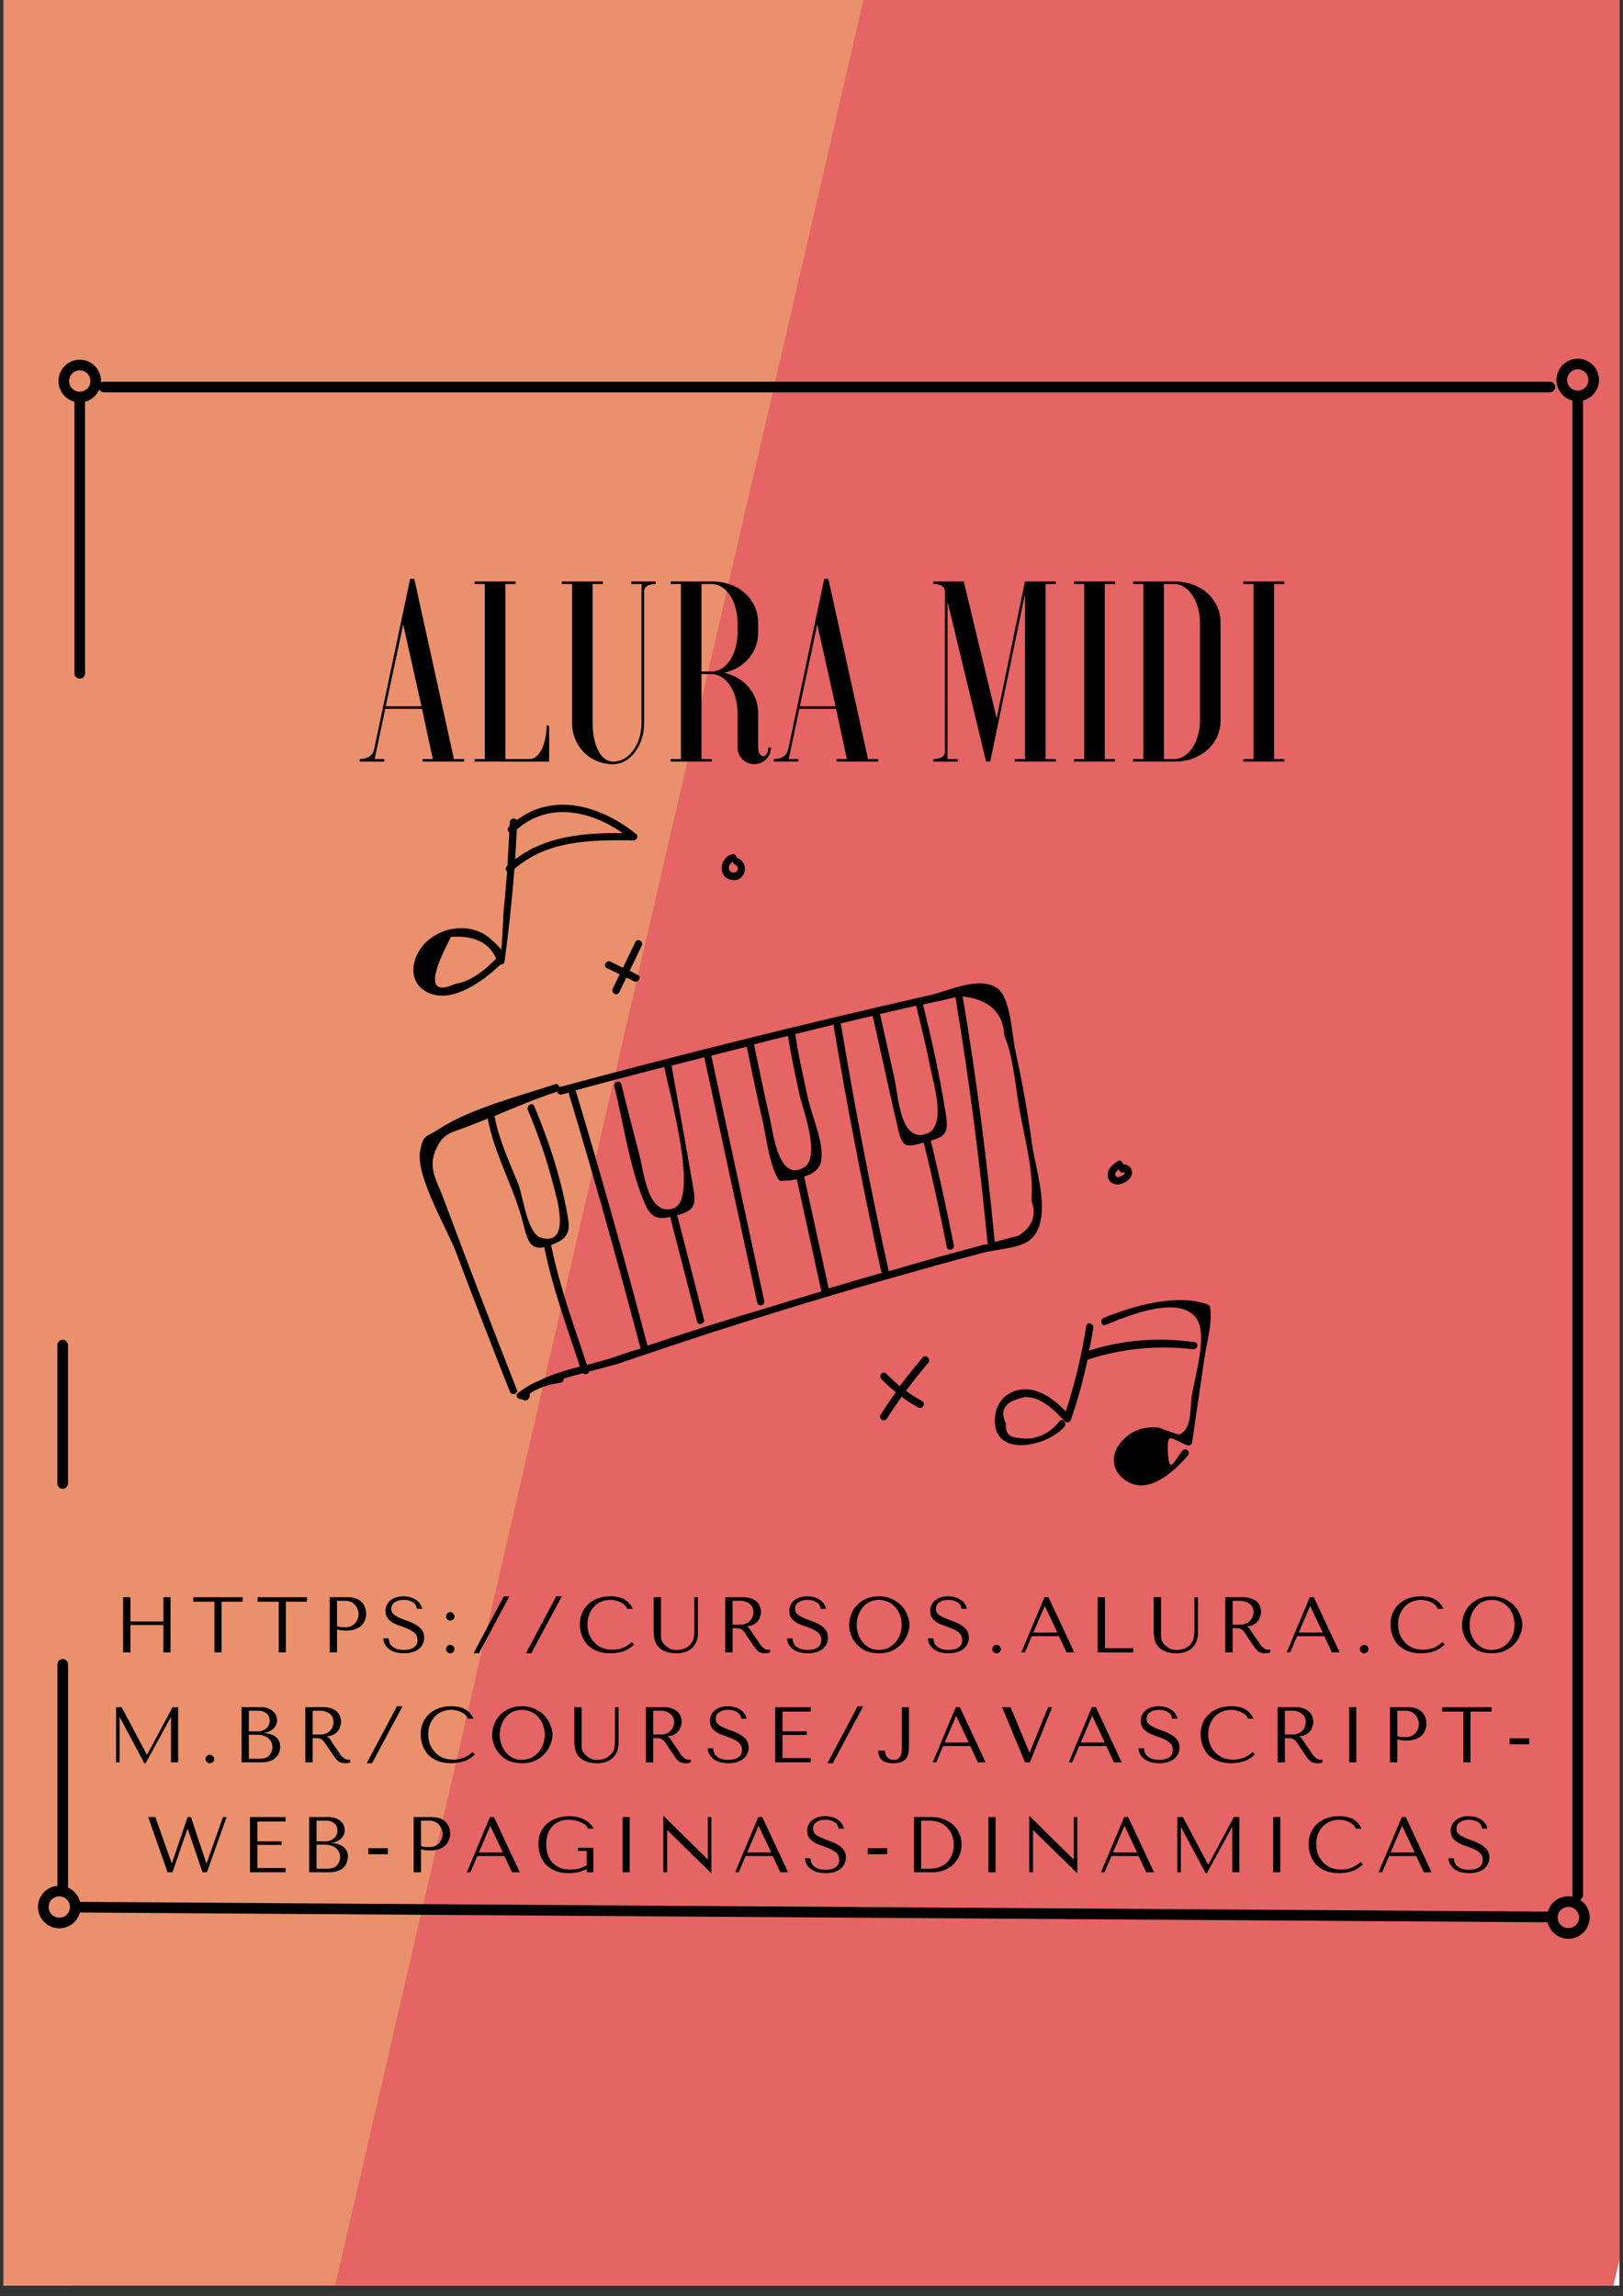 <svg xmlns="http://www.w3.org/2000/svg" xmlns:xlink="http://www.w3.org/1999/xlink" width="152" zoomAndPan="magnify" viewBox="0 0 114 161.25" height="215" preserveAspectRatio="xMidYMid meet" version="1.0"><rect x="0" y="0" width="114" height="161.25" fill="#333333" stroke="none"/><defs><g/><clipPath id="544d71f45c"><path d="M 0.266 0 L 113.734 0 L 113.734 160.504 L 0.266 160.504 Z M 0.266 0 " clip-rule="nonzero"/></clipPath><clipPath id="54ab16672b"><path d="M 3 0 L 113.734 0 L 113.734 160.504 L 3 160.504 Z M 3 0 " clip-rule="nonzero"/></clipPath><clipPath id="8fbaa74d03"><path d="M 45.934 -16.293 L 149.301 7.602 L 107.238 189.531 L 3.871 165.633 Z M 45.934 -16.293 " clip-rule="nonzero"/></clipPath><clipPath id="da47839a53"><path d="M 45.934 -16.293 L 148.969 7.527 L 106.941 189.312 L 3.906 165.492 Z M 45.934 -16.293 " clip-rule="nonzero"/></clipPath><clipPath id="fd6d20f85c"><path d="M 0.266 0 L 61 0 L 61 160.504 L 0.266 160.504 Z M 0.266 0 " clip-rule="nonzero"/></clipPath><clipPath id="b8af395b6e"><path d="M 2.055 -14.559 L 61.121 -0.906 L 22.203 167.438 L -36.863 153.781 Z M 2.055 -14.559 " clip-rule="nonzero"/></clipPath><clipPath id="ee9059b567"><path d="M 2.055 -14.559 L 60.867 -0.965 L 21.973 167.277 L -36.84 153.68 Z M 2.055 -14.559 " clip-rule="nonzero"/></clipPath><clipPath id="8b7ad8d3d4"><path d="M 105 21 L 113.734 21 L 113.734 33 L 105 33 Z M 105 21 " clip-rule="nonzero"/></clipPath><clipPath id="85e994038d"><path d="M 0.266 21 L 11 21 L 11 33 L 0.266 33 Z M 0.266 21 " clip-rule="nonzero"/></clipPath><clipPath id="e1f75e5d10"><path d="M 0.266 128 L 10 128 L 10 140 L 0.266 140 Z M 0.266 128 " clip-rule="nonzero"/></clipPath><clipPath id="8595f0dc75"><path d="M 104 129 L 113.734 129 L 113.734 140 L 104 140 Z M 104 129 " clip-rule="nonzero"/></clipPath><clipPath id="7e6ec4b486"><path d="M 29.031 56.512 L 85.02 56.512 L 85.02 104.289 L 29.031 104.289 Z M 29.031 56.512 " clip-rule="nonzero"/></clipPath></defs><g clip-path="url(#544d71f45c)"><path fill="#ffffff" d="M 0.266 0 L 113.734 0 L 113.734 167.969 L 0.266 167.969 Z M 0.266 0 " fill-opacity="1" fill-rule="nonzero"/><path fill="#ffffff" d="M 0.266 0 L 113.734 0 L 113.734 160.504 L 0.266 160.504 Z M 0.266 0 " fill-opacity="1" fill-rule="nonzero"/><path fill="#ffffff" d="M 0.266 0 L 113.734 0 L 113.734 160.504 L 0.266 160.504 Z M 0.266 0 " fill-opacity="1" fill-rule="nonzero"/></g><g clip-path="url(#54ab16672b)"><g clip-path="url(#8fbaa74d03)"><g clip-path="url(#da47839a53)"><path fill="#e56464" d="M 45.934 -16.293 L 148.707 7.465 L 106.648 189.395 L 3.871 165.633 Z M 45.934 -16.293 " fill-opacity="1" fill-rule="nonzero"/></g></g></g><g clip-path="url(#fd6d20f85c)"><g clip-path="url(#b8af395b6e)"><g clip-path="url(#ee9059b567)"><path fill="#ea906c" d="M 2.055 -14.559 L 61.121 -0.906 L 22.203 167.438 L -36.863 153.781 Z M 2.055 -14.559 " fill-opacity="1" fill-rule="nonzero"/></g></g></g><path stroke-linecap="round" transform="matrix(0, -0.747, 0.747, 0, 110.447, 133.447)" fill="none" stroke-linejoin="miter" d="M 0.499 0.5 L 140.827 0.5 " stroke="#000000" stroke-width="1" stroke-opacity="1" stroke-miterlimit="4"/><g clip-path="url(#8b7ad8d3d4)"><path stroke-linecap="butt" transform="matrix(0, -0.747, 0.747, 0, 110.821, 25.191)" fill="none" stroke-linejoin="miter" d="M -0.497 -0 C -0.497 0.198 -0.539 0.392 -0.612 0.575 C -0.691 0.758 -0.801 0.921 -0.942 1.062 C -1.078 1.203 -1.245 1.308 -1.428 1.386 C -1.611 1.46 -1.799 1.501 -2.002 1.501 C -2.201 1.501 -2.389 1.46 -2.572 1.386 C -2.76 1.308 -2.922 1.203 -3.058 1.062 C -3.199 0.921 -3.309 0.758 -3.387 0.575 C -3.46 0.392 -3.502 0.198 -3.502 -0 C -3.502 -0.199 -3.46 -0.393 -3.387 -0.576 C -3.309 -0.759 -3.199 -0.921 -3.058 -1.063 C -2.922 -1.204 -2.76 -1.309 -2.572 -1.387 C -2.389 -1.46 -2.201 -1.502 -2.002 -1.502 C -1.799 -1.502 -1.611 -1.46 -1.428 -1.387 C -1.245 -1.309 -1.078 -1.204 -0.942 -1.063 C -0.801 -0.921 -0.691 -0.759 -0.612 -0.576 C -0.539 -0.393 -0.497 -0.199 -0.497 -0 Z M -0.497 -0 " stroke="#000000" stroke-width="1" stroke-opacity="1" stroke-miterlimit="4"/></g><path stroke-linecap="round" transform="matrix(0, -0.749, 0.747, 0, 5.229, 47.665)" fill="none" stroke-linejoin="miter" d="M 0.502 0.498 L 25.915 0.498 " stroke="#000000" stroke-width="1" stroke-opacity="1" stroke-miterlimit="4"/><g clip-path="url(#85e994038d)"><path stroke-linecap="butt" transform="matrix(0, -0.749, 0.747, 0, 5.603, 25.262)" fill="none" stroke-linejoin="miter" d="M -0.5 -0.002 C -0.5 0.197 -0.537 0.391 -0.615 0.574 C -0.688 0.757 -0.797 0.919 -0.938 1.061 C -1.079 1.202 -1.241 1.312 -1.423 1.385 C -1.611 1.464 -1.799 1.5 -2.002 1.5 C -2.201 1.5 -2.388 1.464 -2.576 1.385 C -2.759 1.312 -2.92 1.202 -3.061 1.061 C -3.202 0.919 -3.312 0.757 -3.385 0.574 C -3.463 0.391 -3.499 0.197 -3.499 -0.002 C -3.499 -0.2 -3.463 -0.389 -3.385 -0.572 C -3.312 -0.76 -3.202 -0.922 -3.061 -1.059 C -2.92 -1.2 -2.759 -1.31 -2.576 -1.388 C -2.388 -1.461 -2.201 -1.498 -2.002 -1.498 C -1.799 -1.498 -1.611 -1.461 -1.423 -1.388 C -1.241 -1.31 -1.079 -1.2 -0.938 -1.059 C -0.797 -0.922 -0.688 -0.76 -0.615 -0.572 C -0.537 -0.389 -0.5 -0.2 -0.5 -0.002 Z M -0.5 -0.002 " stroke="#000000" stroke-width="1" stroke-opacity="1" stroke-miterlimit="4"/></g><path stroke-linecap="round" transform="matrix(0, -0.755, 0.747, 0, 4.03, 104.551)" fill="none" stroke-linejoin="miter" d="M 0.497 0.499 L 13.355 0.499 " stroke="#000000" stroke-width="1" stroke-opacity="1" stroke-miterlimit="4"/><path stroke-linecap="round" transform="matrix(0, -0.757, 0.747, 0, 4.033, 132.931)" fill="none" stroke-linejoin="miter" d="M 0.502 0.501 L 21.191 0.501 " stroke="#000000" stroke-width="1" stroke-opacity="1" stroke-miterlimit="4"/><path stroke-linecap="round" transform="matrix(0.745, 0, 0, 0.747, 6.933, 26.807)" fill="none" stroke-linejoin="miter" d="M 0.499 0.499 L 136.819 0.499 " stroke="#000000" stroke-width="1" stroke-opacity="1" stroke-miterlimit="4"/><path stroke-linecap="round" transform="matrix(0.749, 0.005, -0.005, 0.747, 2.67, 133.542)" fill="none" stroke-linejoin="miter" d="M 4.002 0.502 L 141.564 0.499 " stroke="#000000" stroke-width="1" stroke-opacity="1" stroke-miterlimit="4"/><g clip-path="url(#e1f75e5d10)"><path stroke-linecap="butt" transform="matrix(0.749, 0.005, -0.005, 0.747, 2.667, 133.915)" fill="none" stroke-linejoin="miter" d="M 3.501 0.001 C 3.498 0.199 3.462 0.388 3.385 0.572 C 3.308 0.755 3.2 0.918 3.06 1.061 C 2.92 1.203 2.759 1.309 2.572 1.388 C 2.39 1.463 2.197 1.501 1.999 1.502 C 1.801 1.498 1.607 1.463 1.424 1.386 C 1.241 1.309 1.079 1.2 0.942 1.06 C 0.8 0.919 0.689 0.758 0.615 0.575 C 0.536 0.393 0.498 0.199 0.502 0 C 0.5 -0.198 0.541 -0.392 0.612 -0.576 C 0.689 -0.76 0.798 -0.923 0.938 -1.06 C 1.078 -1.202 1.244 -1.308 1.426 -1.387 C 1.608 -1.462 1.801 -1.5 1.999 -1.501 C 2.197 -1.497 2.39 -1.462 2.574 -1.385 C 2.757 -1.308 2.919 -1.199 3.061 -1.059 C 3.203 -0.918 3.308 -0.757 3.388 -0.574 C 3.462 -0.392 3.5 -0.198 3.501 0.001 Z M 3.501 0.001 " stroke="#000000" stroke-width="1" stroke-opacity="1" stroke-miterlimit="4"/></g><g clip-path="url(#8595f0dc75)"><path stroke-linecap="butt" transform="matrix(0.749, 0.005, -0.005, 0.747, 111.659, 134.67)" fill="none" stroke-linejoin="miter" d="M -0.5 0.001 C -0.498 0.2 -0.539 0.389 -0.616 0.572 C -0.693 0.756 -0.801 0.919 -0.941 1.061 C -1.081 1.203 -1.242 1.309 -1.424 1.384 C -1.611 1.463 -1.799 1.501 -2.002 1.498 C -2.2 1.499 -2.388 1.464 -2.572 1.386 C -2.76 1.309 -2.922 1.2 -3.059 1.06 C -3.201 0.92 -3.311 0.758 -3.386 0.576 C -3.46 0.388 -3.498 0.2 -3.499 0.001 C -3.501 -0.198 -3.46 -0.392 -3.383 -0.575 C -3.312 -0.759 -3.203 -0.922 -3.063 -1.059 C -2.918 -1.201 -2.757 -1.307 -2.575 -1.387 C -2.388 -1.461 -2.2 -1.499 -2.002 -1.501 C -1.799 -1.502 -1.61 -1.462 -1.427 -1.384 C -1.244 -1.307 -1.082 -1.204 -0.94 -1.058 C -0.798 -0.918 -0.693 -0.756 -0.613 -0.574 C -0.539 -0.391 -0.501 -0.198 -0.5 0.001 Z M -0.5 0.001 " stroke="#000000" stroke-width="1" stroke-opacity="1" stroke-miterlimit="4"/></g><g clip-path="url(#7e6ec4b486)"><path fill="#000000" d="M 29.867 69.602 C 31.586 70.645 33.922 68.918 35.148 67.742 C 35.281 67.762 35.414 67.684 35.434 67.551 C 35.734 65.391 35.961 63.207 36.133 61.027 C 38.453 58.996 41.547 58.977 44.508 59.016 C 44.715 59.016 44.867 58.715 44.695 58.582 C 42.242 56.59 38.906 55.621 36.301 57.594 C 36.188 57.402 35.828 57.461 35.809 57.727 C 35.809 57.82 35.793 57.918 35.793 58.012 L 35.734 58.066 C 35.602 58.199 35.66 58.371 35.773 58.465 C 35.734 59.242 35.695 60.023 35.641 60.801 C 35.621 60.816 35.602 60.816 35.602 60.836 C 35.473 60.949 35.508 61.121 35.621 61.199 C 35.547 62.129 35.473 63.039 35.375 63.949 C 35.34 64.348 35.281 66.453 35.188 66.734 C 35.207 66.547 34.227 65.75 34.262 65.77 C 32.887 64.781 30.926 65.086 29.793 66.301 C 28.906 67.266 28.641 68.859 29.867 69.602 Z M 36.301 58.258 C 38.547 56.285 41.469 56.93 43.734 58.504 C 41.055 58.484 38.355 58.695 36.188 60.344 C 36.227 59.641 36.262 58.941 36.301 58.258 Z M 35.168 66.754 C 35.168 66.773 35.168 66.773 35.148 66.773 Z M 31.68 65.789 C 33.32 65.691 34.375 66.203 34.848 67.324 C 34.035 68.141 33.133 68.898 31.961 69.105 C 30.188 69.902 30.094 68.805 31.68 65.789 Z M 72.484 80.316 C 72.184 78.152 71.809 76.012 71.336 73.867 C 71.09 72.805 70.996 70.207 70.148 69.484 C 68.941 68.441 66.602 69.602 65.336 69.883 C 56.621 71.855 47.961 74.02 39.34 76.332 C 39.32 76.332 39.32 76.332 39.301 76.352 C 39.281 76.219 39.168 76.086 38.98 76.145 C 36.488 76.977 33.02 77.852 30.828 79.293 C 29.926 79.898 29.734 79.613 29.508 80.848 C 29.207 82.648 31.395 86.254 32.039 87.961 C 33.262 91.223 34.527 94.465 35.809 97.727 C 35.922 98.031 36.434 97.898 36.301 97.594 C 34.547 93.137 32.828 88.66 31.152 84.168 C 30.699 82.953 30.039 82.043 30.602 80.754 C 31.152 79.5 31.734 79.559 32.926 79.082 C 33.375 78.914 33.812 78.723 34.262 78.551 L 34.262 78.59 C 34.754 81.152 36.133 83.426 36.754 85.949 C 37.055 87.145 37.262 87.809 38.246 87.582 L 38.246 87.676 C 38.828 90.5 39.828 93.234 40.734 95.965 C 39.715 96.23 38.68 96.551 37.809 96.988 C 37.301 97.195 36.828 97.48 36.375 97.84 C 36.148 98.012 36.395 98.316 36.621 98.258 C 36.68 98.277 36.715 98.297 36.773 98.316 C 36.887 98.371 37.055 98.355 37.133 98.223 L 37.188 98.105 C 37.227 98.031 37.227 97.957 37.188 97.879 C 37.828 97.461 38.566 97.195 39.34 97.121 C 39.508 97.102 39.602 96.949 39.582 96.816 C 40.035 96.684 40.488 96.551 40.941 96.438 C 41.074 96.57 41.34 96.496 41.375 96.324 C 42.395 96.039 43.227 95.832 43.453 95.754 C 45.562 95.035 47.676 94.332 49.809 93.633 C 54.055 92.266 58.336 90.957 62.637 89.742 C 64.789 89.137 66.941 88.527 69.109 87.961 C 70.051 87.715 71.77 87.676 72.469 86.973 C 73.922 85.477 72.75 82.215 72.484 80.316 Z M 65.109 79.613 C 65.035 79.613 64.957 79.633 64.902 79.672 C 64.883 79.672 64.863 79.691 64.844 79.691 C 63.223 79.977 63.09 76.961 62.844 75.82 C 62.508 74.285 62.148 72.75 61.809 71.211 C 62.656 71.023 63.508 70.812 64.355 70.625 L 64.355 70.645 C 64.695 72.027 65.035 73.414 65.316 74.816 C 65.504 75.934 66.562 79.008 65.109 79.613 Z M 58.562 72.086 C 59.523 77.832 60.637 83.559 61.883 89.25 C 61.902 89.309 61.922 89.344 61.957 89.383 C 60.695 89.742 59.449 90.102 58.188 90.484 L 58.188 90.406 C 57.621 87.828 57.055 85.23 56.488 82.648 L 56.488 82.629 C 57.109 82.441 57.621 82.082 57.695 81.434 C 57.848 80.184 57.016 78.344 56.75 77.129 C 56.43 75.633 56.074 74.133 55.863 72.617 C 56.77 72.387 57.676 72.18 58.582 71.953 C 58.562 72.008 58.562 72.047 58.562 72.086 Z M 55.355 72.75 C 55.562 74.152 55.863 75.535 56.168 76.922 C 56.395 77.906 57.676 81.266 56.469 81.984 C 54.676 83.047 54.316 79.559 54.074 78.535 C 53.676 76.809 53.316 75.082 52.961 73.355 C 53.754 73.129 54.562 72.938 55.355 72.75 Z M 43.281 95.262 C 42.695 95.473 41.98 95.641 41.227 95.852 C 40.32 93.117 39.32 90.387 38.734 87.562 C 38.734 87.523 38.715 87.484 38.68 87.449 C 38.793 87.41 38.922 87.352 39.055 87.297 C 40.148 86.785 40.016 86.141 39.793 84.965 C 39.32 82.461 38.508 80.031 37.527 77.68 C 37.395 77.375 36.961 77.641 37.074 77.945 C 37.773 79.613 38.375 81.32 38.828 83.086 C 39.074 83.996 40.168 87.484 38.035 86.938 C 37.02 86.672 36.754 84.016 36.395 83.125 C 35.773 81.586 35.074 80.125 34.754 78.477 C 34.754 78.438 34.734 78.402 34.715 78.383 C 36.168 77.773 37.602 77.168 39.094 76.676 C 39.113 76.676 39.113 76.656 39.129 76.656 C 39.148 76.789 39.281 76.902 39.453 76.863 C 39.621 76.828 39.809 76.77 39.98 76.73 C 39.961 76.77 39.961 76.828 39.98 76.883 C 41.754 82.781 43.414 88.699 44.98 94.656 C 44.98 94.676 45 94.691 45 94.711 C 44.414 94.863 43.848 95.055 43.281 95.262 Z M 45.469 94.504 L 45.469 94.465 C 43.902 88.512 42.242 82.594 40.469 76.695 C 40.453 76.637 40.434 76.598 40.395 76.578 C 42.488 76.012 44.562 75.461 46.66 74.93 C 47.035 76.844 49.109 84.188 47.32 84.848 C 45.488 85.512 45.207 82.176 44.902 81.074 C 44.469 79.426 44.055 77.793 43.641 76.145 C 43.562 75.82 43.055 75.953 43.148 76.277 C 43.809 78.949 44.227 82.098 45.336 84.621 C 45.754 85.531 46.223 85.645 47.109 85.457 C 47.094 85.496 47.094 85.551 47.109 85.609 C 47.734 87.996 48.336 90.406 48.961 92.797 C 49.035 93.117 49.547 92.984 49.449 92.664 C 48.828 90.273 48.223 87.863 47.602 85.477 C 47.582 85.418 47.562 85.379 47.527 85.363 C 48.848 84.98 48.902 84.621 48.676 83.312 C 48.188 80.488 47.676 77.66 47.168 74.836 C 47.941 74.645 48.695 74.438 49.469 74.246 C 50.715 79.992 51.941 85.742 53.188 91.488 C 53.262 91.809 53.754 91.676 53.676 91.355 C 52.43 85.609 51.207 79.879 49.961 74.133 L 52.449 73.508 C 52.809 75.234 53.168 76.977 53.562 78.703 C 53.867 80.031 53.996 81.625 54.656 82.801 C 54.695 82.875 54.789 82.934 54.883 82.934 C 55.223 82.914 55.602 82.895 55.977 82.82 L 55.977 82.859 C 56.543 85.438 57.109 88.035 57.676 90.617 C 57.676 90.633 57.695 90.672 57.695 90.691 C 56.281 91.109 54.867 91.543 53.449 91.98 C 50.789 92.758 48.129 93.613 45.469 94.504 Z M 68.922 87.469 C 67.184 87.922 65.469 88.395 63.75 88.891 C 63.297 89.023 62.828 89.156 62.375 89.289 C 62.395 89.25 62.395 89.191 62.395 89.137 C 61.129 83.445 60.035 77.719 59.074 71.973 C 59.074 71.934 59.055 71.895 59.035 71.875 C 59.262 71.82 59.488 71.762 59.734 71.707 C 60.242 71.59 60.77 71.457 61.297 71.344 C 61.902 74 62.469 76.676 63.09 79.328 C 63.395 80.602 63.621 80.582 64.883 80.242 C 65.488 82.668 66.016 85.113 66.504 87.582 C 66.562 87.902 67.07 87.77 66.996 87.449 C 66.504 84.98 65.977 82.535 65.375 80.109 C 66.449 79.785 66.637 79.539 66.43 78.211 C 66.016 75.633 65.469 73.07 64.828 70.547 C 65.602 70.379 66.355 70.207 67.129 70.035 C 67.129 70.074 67.109 70.113 67.129 70.148 C 68.07 75.801 68.809 81.492 69.355 87.203 C 69.355 87.277 69.391 87.336 69.43 87.371 C 69.262 87.371 69.09 87.41 68.922 87.469 Z M 71.523 86.785 C 70.957 86.938 70.41 87.07 69.863 87.219 L 69.863 87.164 C 69.316 81.398 68.582 75.668 67.617 69.98 C 69.488 70.188 70.469 71.117 70.543 72.73 C 71.184 74.207 71.316 76.277 71.602 77.871 C 71.938 79.844 72.637 82.27 72.449 84.301 C 72.824 85.344 72.523 86.176 71.523 86.785 Z M 84.578 95.508 L 83.73 101.312 C 83.711 101.445 83.543 101.539 83.41 101.504 C 82.316 101.086 81.957 100.461 82.031 101.938 C 82.109 103.684 82.465 102.566 83.07 101.863 C 83.297 101.617 83.656 101.977 83.43 102.223 C 82.43 103.379 80.578 105.125 78.957 103.891 C 77.805 103.02 78.145 101.637 79.184 100.84 C 79.789 100.363 80.562 100.176 81.336 100.25 C 81.41 100.25 82.711 100.781 82.844 100.727 C 83.75 100.383 83.578 98.848 83.711 98.051 C 83.918 96.629 84.883 93.668 83.996 92.531 C 82.77 90.957 79.316 92.359 77.656 93.043 C 77.355 93.176 77.223 92.664 77.523 92.551 C 79.578 91.715 82.617 90.824 84.805 91.602 C 84.883 91.621 84.977 91.695 84.996 91.793 C 85.164 92.984 84.75 94.297 84.578 95.508 Z M 76.391 95.488 C 76.09 96.914 75.695 98.316 75.223 99.699 C 75.164 99.871 74.938 99.965 74.789 99.812 C 74.336 99.34 73.863 98.828 73.297 98.504 C 72.922 98.258 72.504 98.125 72.051 98.105 C 70.637 98.371 70.164 98.98 70.656 99.965 C 70.602 100.609 70.863 100.934 71.488 100.973 C 71.977 101.066 72.449 101.047 72.922 100.895 C 73.523 100.707 74.016 100.309 74.41 99.812 C 74.617 99.547 74.977 99.93 74.77 100.176 C 73.617 101.598 69.715 102.434 69.883 99.625 C 69.938 98.543 70.602 97.766 71.656 97.594 C 72.957 97.406 73.996 98.258 74.863 99.113 C 75.504 97.16 75.977 95.168 76.297 93.117 C 76.355 92.797 76.844 92.93 76.789 93.25 C 76.711 93.781 76.617 94.312 76.504 94.844 C 78.938 94.086 81.391 93.898 83.918 94.258 C 84.238 94.297 84.109 94.809 83.789 94.75 C 81.277 94.465 78.805 94.691 76.391 95.488 Z M 65.203 95.699 C 64.656 96.344 64.129 97.008 63.637 97.672 C 63.996 97.938 64.375 98.184 64.77 98.391 C 65.055 98.543 64.809 99 64.508 98.848 C 64.09 98.621 63.695 98.371 63.336 98.09 C 62.977 98.582 62.621 99.094 62.297 99.625 C 62.109 99.91 61.676 99.645 61.848 99.359 C 62.184 98.828 62.562 98.297 62.922 97.766 C 62.562 97.48 62.223 97.18 61.902 96.836 C 61.676 96.59 62.035 96.23 62.262 96.477 C 62.562 96.781 62.883 97.082 63.203 97.348 C 63.715 96.648 64.262 95.984 64.809 95.32 C 65.055 95.074 65.41 95.453 65.203 95.699 Z M 78.75 83.141 C 79.129 83.027 79.578 82.707 79.504 82.25 C 79.469 81.949 79.164 81.738 78.883 81.777 C 78.883 81.605 78.691 81.434 78.504 81.551 C 78.129 81.777 77.77 82.098 77.805 82.594 C 77.863 83.066 78.316 83.273 78.75 83.141 Z M 78.598 82.117 C 78.617 82.289 78.789 82.422 78.977 82.309 C 79.016 82.402 78.996 82.48 78.883 82.516 C 78.863 82.535 78.824 82.555 78.805 82.574 C 78.676 82.648 78.43 82.742 78.355 82.555 C 78.277 82.383 78.43 82.23 78.598 82.117 Z M 45.074 66.414 C 44.789 67 44.508 67.59 44.227 68.176 L 44.789 68.461 C 45.094 68.613 44.828 69.051 44.527 68.918 C 44.355 68.824 44.168 68.746 44 68.652 C 43.828 68.992 43.66 69.352 43.488 69.695 C 43.34 70 42.902 69.734 43.035 69.43 C 43.207 69.086 43.355 68.766 43.527 68.426 C 43.227 68.273 42.922 68.121 42.621 67.988 C 42.32 67.836 42.582 67.398 42.887 67.531 C 43.168 67.684 43.469 67.816 43.754 67.969 C 44.035 67.363 44.34 66.773 44.621 66.168 C 44.773 65.844 45.227 66.109 45.074 66.414 Z M 51.469 61.805 C 52.414 61.898 52.641 60.551 51.789 60.25 C 51.77 60.25 51.754 60.23 51.734 60.23 C 51.734 60.078 51.602 59.926 51.414 59.984 C 50.488 60.27 50.395 61.711 51.469 61.805 Z M 51.488 60.516 C 51.488 60.609 51.543 60.703 51.656 60.742 C 51.98 60.855 51.809 61.348 51.469 61.273 C 51.035 61.18 51.168 60.668 51.488 60.516 Z M 51.488 60.516 " fill-opacity="1" fill-rule="nonzero"/></g><g fill="#000000" fill-opacity="1"><g transform="translate(9.199, 53.487)"><g/></g></g><g fill="#000000" fill-opacity="1"><g transform="translate(12.434, 53.487)"><g/></g></g><g fill="#000000" fill-opacity="1"><g transform="translate(15.67, 53.487)"><g/></g></g><g fill="#000000" fill-opacity="1"><g transform="translate(18.905, 53.487)"><g/></g></g><g fill="#000000" fill-opacity="1"><g transform="translate(22.141, 53.487)"><g/></g></g><g fill="#000000" fill-opacity="1"><g transform="translate(25.376, 53.487)"><g><path d="M -0.109 0 L 1.625 0 L 1.625 -0.18 L 0.941 -0.18 L 1.68 -3.707 L 4.266 -3.707 L 5.023 -0.18 L 4.301 -0.18 L 4.301 0 L 7.23 0 L 7.23 -0.18 L 6.508 -0.18 L 3.723 -12.836 L 3.434 -12.836 L 0.902 -0.867 C 0.812 -0.453 0.469 -0.18 -0.109 -0.18 Z M 2.945 -9.637 L 4.23 -3.887 L 1.719 -3.887 Z M 2.945 -9.637 "/></g></g></g><g fill="#000000" fill-opacity="1"><g transform="translate(32.787, 53.487)"><g><path d="M 5.785 0 L 5.785 -2.531 L 5.605 -2.531 C 5.605 -1.23 5.078 -0.18 4.43 -0.18 L 2.711 -0.18 L 2.711 -12.473 L 3.434 -12.473 L 3.434 -12.652 L 0.543 -12.652 L 0.543 -12.473 L 1.266 -12.473 L 1.266 -0.18 L 0.543 -0.18 L 0.543 0 Z M 5.785 0 "/></g></g></g><g fill="#000000" fill-opacity="1"><g transform="translate(39.06, 53.487)"><g><path d="M 6.184 -11.93 C 6.184 -12.238 6.418 -12.473 6.996 -12.473 L 6.996 -12.652 L 5.277 -12.652 L 5.277 -12.473 L 6 -12.473 L 6 -2.711 C 6 -1.211 5.117 0 4.012 0 C 3.109 0 2.566 -1.211 2.566 -2.711 L 2.566 -12.473 L 3.289 -12.473 L 3.289 -12.652 L 0.398 -12.652 L 0.398 -12.473 L 1.121 -12.473 L 1.121 -2.711 C 1.121 -1.121 2.332 0.18 4.012 0.18 C 5.207 0.18 6.184 -1.121 6.184 -2.711 Z M 6.184 -11.93 "/></g></g></g><g fill="#000000" fill-opacity="1"><g transform="translate(46.561, 53.487)"><g><path d="M 3.434 -6.145 C 4.43 -6.145 5.242 -4.934 5.242 -3.434 L 5.242 -0.996 C 5.242 -0.344 5.766 0.18 6.418 0.18 C 7.066 0.18 7.594 -0.344 7.594 -0.996 L 7.41 -0.996 C 7.41 -0.652 7.25 -0.379 7.051 -0.379 C 6.852 -0.379 6.688 -0.652 6.688 -0.996 L 6.688 -3.434 C 6.688 -4.773 5.75 -5.91 4.301 -6.238 C 5.75 -6.562 6.688 -7.699 6.688 -9.039 L 6.688 -9.762 C 6.688 -11.352 5.387 -12.652 3.434 -12.652 L 0.543 -12.652 L 0.543 -12.473 L 1.266 -12.473 L 1.266 -0.18 L 0.543 -0.18 L 0.543 0 L 3.434 0 L 3.434 -0.18 L 2.711 -0.18 L 2.711 -6.145 Z M 3.434 -12.473 C 4.43 -12.473 5.242 -11.262 5.242 -9.762 L 5.242 -9.039 C 5.242 -7.539 4.43 -6.328 3.434 -6.328 L 2.711 -6.328 L 2.711 -12.473 Z M 3.434 -12.473 "/></g></g></g><g fill="#000000" fill-opacity="1"><g transform="translate(54.461, 53.487)"><g><path d="M -0.109 0 L 1.625 0 L 1.625 -0.18 L 0.941 -0.18 L 1.68 -3.707 L 4.266 -3.707 L 5.023 -0.18 L 4.301 -0.18 L 4.301 0 L 7.23 0 L 7.23 -0.18 L 6.508 -0.18 L 3.723 -12.836 L 3.434 -12.836 L 0.902 -0.867 C 0.812 -0.453 0.469 -0.18 -0.109 -0.18 Z M 2.945 -9.637 L 4.23 -3.887 L 1.719 -3.887 Z M 2.945 -9.637 "/></g></g></g><g fill="#000000" fill-opacity="1"><g transform="translate(61.872, 53.487)"><g/></g></g><g fill="#000000" fill-opacity="1"><g transform="translate(65.108, 53.487)"><g><path d="M 0.453 -12.652 L 0.453 -12.473 C 1.031 -12.473 1.266 -12.238 1.266 -11.93 L 1.266 -0.723 C 1.266 -0.414 1.031 -0.18 0.453 -0.18 L 0.453 0 L 2.168 0 L 2.168 -0.18 L 1.445 -0.18 L 1.445 -11.242 L 4.156 0 L 4.445 0 L 6.887 -11.77 L 6.887 -0.18 L 6.164 -0.18 L 6.164 0 L 9.055 0 L 9.055 -0.18 L 8.332 -0.18 L 8.332 -12.473 L 9.055 -12.473 L 9.055 -12.652 L 6.887 -12.652 L 4.898 -3.035 L 2.586 -12.652 Z M 0.453 -12.652 "/></g></g></g><g fill="#000000" fill-opacity="1"><g transform="translate(74.887, 53.487)"><g><path d="M 0.543 -12.652 L 0.543 -12.473 L 1.266 -12.473 L 1.266 -0.18 L 0.543 -0.18 L 0.543 0 L 3.434 0 L 3.434 -0.18 L 2.711 -0.18 L 2.711 -12.473 L 3.434 -12.473 L 3.434 -12.652 Z M 0.543 -12.652 "/></g></g></g><g fill="#000000" fill-opacity="1"><g transform="translate(79.044, 53.487)"><g><path d="M 0.543 -0.18 L 0.543 0 L 3.434 0 C 5.387 0 6.688 -1.301 6.688 -2.891 L 6.688 -9.762 C 6.688 -11.352 5.387 -12.652 3.434 -12.652 L 0.543 -12.652 L 0.543 -12.473 L 1.266 -12.473 L 1.266 -0.18 Z M 5.242 -2.891 C 5.242 -1.391 4.43 -0.18 3.434 -0.18 L 2.711 -0.18 L 2.711 -12.473 L 3.434 -12.473 C 4.43 -12.473 5.242 -11.262 5.242 -9.762 Z M 5.242 -2.891 "/></g></g></g><g fill="#000000" fill-opacity="1"><g transform="translate(86.781, 53.487)"><g><path d="M 0.543 -12.652 L 0.543 -12.473 L 1.266 -12.473 L 1.266 -0.18 L 0.543 -0.18 L 0.543 0 L 3.434 0 L 3.434 -0.18 L 2.711 -0.18 L 2.711 -12.473 L 3.434 -12.473 L 3.434 -12.652 Z M 0.543 -12.652 "/></g></g></g><g fill="#000000" fill-opacity="1"><g transform="translate(90.937, 53.487)"><g/></g></g><g fill="#000000" fill-opacity="1"><g transform="translate(94.173, 53.487)"><g/></g></g><g fill="#000000" fill-opacity="1"><g transform="translate(7.992, 116.043)"><g><path d="M 1.172 -1.922 L 3.484 -1.922 L 3.484 0 L 3.984 0 L 3.984 -3.875 L 3.484 -3.875 L 3.484 -2.172 L 1.172 -2.172 L 1.172 -3.875 L 0.656 -3.875 L 0.656 0 L 1.172 0 Z M 1.172 -1.922 "/></g></g></g><g fill="#000000" fill-opacity="1"><g transform="translate(13.469, 116.043)"><g><path d="M 2.094 0 L 2.094 -3.562 L 3.578 -3.562 L 3.578 -3.875 L 0.109 -3.875 L 0.109 -3.562 L 1.594 -3.562 L 1.594 0 Z M 2.094 0 "/></g></g></g><g fill="#000000" fill-opacity="1"><g transform="translate(17.985, 116.043)"><g><path d="M 2.094 0 L 2.094 -3.562 L 3.578 -3.562 L 3.578 -3.875 L 0.109 -3.875 L 0.109 -3.562 L 1.594 -3.562 L 1.594 0 Z M 2.094 0 "/></g></g></g><g fill="#000000" fill-opacity="1"><g transform="translate(22.5, 116.043)"><g><path d="M 1.172 -1.609 C 1.266 -1.586 1.363 -1.566 1.469 -1.547 C 1.582 -1.535 1.707 -1.531 1.844 -1.531 C 2.062 -1.531 2.258 -1.562 2.438 -1.625 C 2.613 -1.688 2.758 -1.77 2.875 -1.875 C 2.988 -1.988 3.07 -2.113 3.125 -2.25 C 3.188 -2.395 3.219 -2.547 3.219 -2.703 C 3.219 -2.859 3.191 -3.008 3.141 -3.156 C 3.086 -3.301 3.008 -3.426 2.906 -3.531 C 2.801 -3.633 2.672 -3.719 2.516 -3.781 C 2.359 -3.844 2.172 -3.875 1.953 -3.875 L 0.656 -3.875 L 0.656 0 L 1.172 0 Z M 1.172 -3.625 L 1.75 -3.625 C 1.906 -3.625 2.039 -3.598 2.156 -3.547 C 2.27 -3.492 2.363 -3.422 2.438 -3.328 C 2.52 -3.234 2.582 -3.129 2.625 -3.016 C 2.664 -2.91 2.688 -2.801 2.688 -2.688 C 2.688 -2.582 2.664 -2.473 2.625 -2.359 C 2.594 -2.254 2.535 -2.156 2.453 -2.062 C 2.379 -1.977 2.281 -1.906 2.156 -1.844 C 2.039 -1.789 1.906 -1.766 1.75 -1.766 C 1.633 -1.766 1.523 -1.77 1.422 -1.781 C 1.328 -1.789 1.242 -1.812 1.172 -1.844 Z M 1.172 -3.625 "/></g></g></g><g fill="#000000" fill-opacity="1"><g transform="translate(26.717, 116.043)"><g><path d="M 0.203 -0.984 C 0.211 -0.816 0.254 -0.672 0.328 -0.547 C 0.398 -0.422 0.5 -0.312 0.625 -0.219 C 0.758 -0.125 0.914 -0.051 1.094 0 C 1.27 0.039 1.469 0.062 1.688 0.062 C 1.895 0.062 2.082 0.035 2.25 -0.016 C 2.426 -0.066 2.57 -0.141 2.688 -0.234 C 2.812 -0.328 2.906 -0.441 2.969 -0.578 C 3.039 -0.711 3.078 -0.863 3.078 -1.031 C 3.078 -1.258 3.02 -1.445 2.906 -1.594 C 2.789 -1.738 2.645 -1.859 2.469 -1.953 C 2.301 -2.055 2.117 -2.141 1.922 -2.203 C 1.723 -2.273 1.535 -2.348 1.359 -2.422 C 1.191 -2.492 1.051 -2.578 0.938 -2.672 C 0.82 -2.766 0.766 -2.891 0.766 -3.047 C 0.766 -3.141 0.781 -3.223 0.812 -3.297 C 0.852 -3.379 0.91 -3.445 0.984 -3.5 C 1.066 -3.562 1.16 -3.609 1.266 -3.641 C 1.379 -3.672 1.508 -3.688 1.656 -3.688 C 1.895 -3.688 2.098 -3.633 2.266 -3.531 C 2.43 -3.438 2.531 -3.281 2.562 -3.062 L 2.938 -3.062 C 2.914 -3.195 2.863 -3.316 2.781 -3.422 C 2.707 -3.535 2.609 -3.629 2.484 -3.703 C 2.367 -3.785 2.238 -3.844 2.094 -3.875 C 1.945 -3.914 1.789 -3.938 1.625 -3.938 C 1.457 -3.938 1.297 -3.914 1.141 -3.875 C 0.984 -3.832 0.848 -3.766 0.734 -3.672 C 0.617 -3.586 0.523 -3.477 0.453 -3.344 C 0.391 -3.219 0.359 -3.078 0.359 -2.922 C 0.359 -2.703 0.41 -2.523 0.516 -2.391 C 0.629 -2.254 0.77 -2.141 0.938 -2.047 C 1.102 -1.961 1.285 -1.891 1.484 -1.828 C 1.68 -1.766 1.863 -1.691 2.031 -1.609 C 2.195 -1.535 2.332 -1.441 2.438 -1.328 C 2.551 -1.211 2.609 -1.062 2.609 -0.875 C 2.609 -0.633 2.52 -0.457 2.344 -0.344 C 2.176 -0.227 1.945 -0.172 1.656 -0.172 C 1.426 -0.172 1.238 -0.203 1.094 -0.266 C 0.957 -0.328 0.848 -0.398 0.766 -0.484 C 0.691 -0.566 0.645 -0.656 0.625 -0.75 C 0.602 -0.844 0.586 -0.922 0.578 -0.984 Z M 0.203 -0.984 "/></g></g></g><g fill="#000000" fill-opacity="1"><g transform="translate(31, 116.043)"><g><path d="M 0.328 -0.234 C 0.328 -0.148 0.359 -0.078 0.422 -0.016 C 0.484 0.035 0.551 0.062 0.625 0.062 C 0.707 0.062 0.773 0.035 0.828 -0.016 C 0.891 -0.078 0.922 -0.148 0.922 -0.234 C 0.922 -0.316 0.891 -0.383 0.828 -0.438 C 0.773 -0.5 0.707 -0.531 0.625 -0.531 C 0.551 -0.531 0.484 -0.5 0.422 -0.438 C 0.359 -0.383 0.328 -0.316 0.328 -0.234 Z M 0.328 -2.531 C 0.328 -2.445 0.359 -2.375 0.422 -2.312 C 0.484 -2.258 0.551 -2.234 0.625 -2.234 C 0.707 -2.234 0.773 -2.258 0.828 -2.312 C 0.891 -2.375 0.922 -2.445 0.922 -2.531 C 0.922 -2.613 0.891 -2.68 0.828 -2.734 C 0.773 -2.797 0.707 -2.828 0.625 -2.828 C 0.551 -2.828 0.484 -2.797 0.422 -2.734 C 0.359 -2.68 0.328 -2.613 0.328 -2.531 Z M 0.328 -2.531 "/></g></g></g><g fill="#000000" fill-opacity="1"><g transform="translate(33.09, 116.043)"><g><path d="M 2.688 -3.938 L 0.547 0.062 L 0.172 0.062 L 2.297 -3.938 Z M 2.688 -3.938 "/></g></g></g><g fill="#000000" fill-opacity="1"><g transform="translate(36.77, 116.043)"><g><path d="M 2.688 -3.938 L 0.547 0.062 L 0.172 0.062 L 2.297 -3.938 Z M 2.688 -3.938 "/></g></g></g><g fill="#000000" fill-opacity="1"><g transform="translate(40.451, 116.043)"><g><path d="M 3.922 -0.719 C 3.547 -0.363 3.098 -0.188 2.578 -0.188 C 2.297 -0.188 2.039 -0.234 1.812 -0.328 C 1.594 -0.43 1.41 -0.566 1.266 -0.734 C 1.117 -0.898 1.004 -1.086 0.922 -1.297 C 0.848 -1.516 0.812 -1.742 0.812 -1.984 C 0.812 -2.234 0.852 -2.461 0.938 -2.672 C 1.02 -2.879 1.129 -3.055 1.266 -3.203 C 1.41 -3.359 1.582 -3.477 1.781 -3.562 C 1.977 -3.645 2.191 -3.688 2.422 -3.688 C 2.586 -3.688 2.734 -3.664 2.859 -3.625 C 2.992 -3.594 3.109 -3.547 3.203 -3.484 C 3.305 -3.43 3.391 -3.367 3.453 -3.297 C 3.523 -3.223 3.57 -3.145 3.594 -3.062 L 4 -3.062 C 3.945 -3.188 3.875 -3.301 3.781 -3.406 C 3.695 -3.52 3.594 -3.613 3.469 -3.688 C 3.344 -3.77 3.191 -3.832 3.016 -3.875 C 2.836 -3.914 2.641 -3.938 2.422 -3.938 C 2.098 -3.938 1.805 -3.891 1.547 -3.797 C 1.285 -3.703 1.062 -3.566 0.875 -3.391 C 0.688 -3.223 0.539 -3.02 0.438 -2.781 C 0.332 -2.539 0.281 -2.27 0.281 -1.969 C 0.281 -1.719 0.32 -1.469 0.406 -1.219 C 0.488 -0.977 0.613 -0.758 0.781 -0.562 C 0.957 -0.375 1.18 -0.223 1.453 -0.109 C 1.723 0.004 2.039 0.062 2.406 0.062 C 2.645 0.062 2.859 0.039 3.047 0 C 3.234 -0.039 3.395 -0.094 3.531 -0.156 C 3.664 -0.227 3.781 -0.301 3.875 -0.375 C 3.969 -0.445 4.039 -0.508 4.094 -0.562 Z M 3.922 -0.719 "/></g></g></g><g fill="#000000" fill-opacity="1"><g transform="translate(45.475, 116.043)"><g><path d="M 0.438 -3.875 L 0.438 -1.5 C 0.438 -1.344 0.453 -1.172 0.484 -0.984 C 0.516 -0.805 0.582 -0.641 0.688 -0.484 C 0.801 -0.328 0.969 -0.195 1.188 -0.094 C 1.406 0.008 1.703 0.062 2.078 0.062 C 2.316 0.062 2.523 0.023 2.703 -0.047 C 2.891 -0.117 3.047 -0.219 3.172 -0.344 C 3.297 -0.477 3.391 -0.629 3.453 -0.797 C 3.516 -0.973 3.547 -1.156 3.547 -1.344 L 3.547 -3.875 L 3.297 -3.875 L 3.297 -1.531 C 3.297 -1.445 3.289 -1.363 3.281 -1.281 C 3.281 -1.195 3.27 -1.113 3.25 -1.031 C 3.238 -0.945 3.211 -0.863 3.172 -0.781 C 3.129 -0.707 3.07 -0.629 3 -0.547 C 2.863 -0.398 2.711 -0.301 2.547 -0.25 C 2.391 -0.195 2.219 -0.172 2.031 -0.172 C 1.875 -0.172 1.734 -0.195 1.609 -0.25 C 1.492 -0.301 1.383 -0.375 1.281 -0.469 C 1.195 -0.539 1.129 -0.613 1.078 -0.688 C 1.035 -0.758 1.004 -0.832 0.984 -0.906 C 0.961 -0.977 0.953 -1.051 0.953 -1.125 C 0.953 -1.195 0.953 -1.27 0.953 -1.344 L 0.953 -3.875 Z M 0.438 -3.875 "/></g></g></g><g fill="#000000" fill-opacity="1"><g transform="translate(50.283, 116.043)"><g><path d="M 0.656 -3.875 L 0.656 0 L 1.172 0 L 1.172 -1.703 L 1.406 -1.703 C 1.508 -1.703 1.594 -1.691 1.656 -1.672 C 1.727 -1.66 1.789 -1.629 1.844 -1.578 C 1.906 -1.535 1.957 -1.477 2 -1.406 C 2.051 -1.344 2.109 -1.258 2.172 -1.156 L 2.609 -0.516 C 2.672 -0.422 2.727 -0.336 2.781 -0.266 C 2.832 -0.203 2.891 -0.145 2.953 -0.094 C 3.016 -0.039 3.082 -0.004 3.156 0.016 C 3.238 0.047 3.336 0.062 3.453 0.062 C 3.535 0.062 3.602 0.055 3.656 0.047 C 3.707 0.047 3.758 0.031 3.812 0 L 3.812 -0.203 C 3.789 -0.203 3.77 -0.195 3.75 -0.188 C 3.727 -0.188 3.707 -0.188 3.688 -0.188 C 3.613 -0.188 3.547 -0.195 3.484 -0.219 C 3.43 -0.25 3.379 -0.285 3.328 -0.328 C 3.273 -0.367 3.223 -0.414 3.172 -0.469 C 3.129 -0.531 3.082 -0.602 3.031 -0.688 C 2.875 -0.906 2.75 -1.082 2.656 -1.219 C 2.57 -1.352 2.504 -1.457 2.453 -1.531 C 2.41 -1.602 2.375 -1.656 2.344 -1.688 C 2.312 -1.727 2.273 -1.758 2.234 -1.781 L 2.172 -1.812 L 2.172 -1.828 C 2.348 -1.836 2.5 -1.875 2.625 -1.938 C 2.758 -2.008 2.863 -2.094 2.938 -2.188 C 3.02 -2.289 3.078 -2.398 3.109 -2.516 C 3.148 -2.629 3.172 -2.742 3.172 -2.859 C 3.172 -2.961 3.148 -3.07 3.109 -3.188 C 3.078 -3.301 3.016 -3.41 2.922 -3.516 C 2.828 -3.617 2.695 -3.703 2.531 -3.766 C 2.375 -3.836 2.172 -3.875 1.922 -3.875 Z M 1.172 -3.625 L 1.719 -3.625 C 1.863 -3.625 1.988 -3.602 2.094 -3.562 C 2.207 -3.52 2.305 -3.461 2.391 -3.391 C 2.473 -3.328 2.535 -3.242 2.578 -3.141 C 2.617 -3.047 2.641 -2.938 2.641 -2.812 C 2.641 -2.719 2.617 -2.617 2.578 -2.516 C 2.547 -2.41 2.488 -2.316 2.406 -2.234 C 2.332 -2.148 2.238 -2.082 2.125 -2.031 C 2.008 -1.977 1.879 -1.953 1.734 -1.953 L 1.172 -1.953 Z M 1.172 -3.625 "/></g></g></g><g fill="#000000" fill-opacity="1"><g transform="translate(55.081, 116.043)"><g><path d="M 0.203 -0.984 C 0.211 -0.816 0.254 -0.672 0.328 -0.547 C 0.398 -0.422 0.5 -0.312 0.625 -0.219 C 0.758 -0.125 0.914 -0.051 1.094 0 C 1.27 0.039 1.469 0.062 1.688 0.062 C 1.895 0.062 2.082 0.035 2.25 -0.016 C 2.426 -0.066 2.57 -0.141 2.688 -0.234 C 2.812 -0.328 2.906 -0.441 2.969 -0.578 C 3.039 -0.711 3.078 -0.863 3.078 -1.031 C 3.078 -1.258 3.02 -1.445 2.906 -1.594 C 2.789 -1.738 2.645 -1.859 2.469 -1.953 C 2.301 -2.055 2.117 -2.141 1.922 -2.203 C 1.723 -2.273 1.535 -2.348 1.359 -2.422 C 1.191 -2.492 1.051 -2.578 0.938 -2.672 C 0.82 -2.766 0.766 -2.891 0.766 -3.047 C 0.766 -3.141 0.781 -3.223 0.812 -3.297 C 0.852 -3.379 0.91 -3.445 0.984 -3.5 C 1.066 -3.562 1.16 -3.609 1.266 -3.641 C 1.379 -3.672 1.508 -3.688 1.656 -3.688 C 1.895 -3.688 2.098 -3.633 2.266 -3.531 C 2.43 -3.438 2.531 -3.281 2.562 -3.062 L 2.938 -3.062 C 2.914 -3.195 2.863 -3.316 2.781 -3.422 C 2.707 -3.535 2.609 -3.629 2.484 -3.703 C 2.367 -3.785 2.238 -3.844 2.094 -3.875 C 1.945 -3.914 1.789 -3.938 1.625 -3.938 C 1.457 -3.938 1.297 -3.914 1.141 -3.875 C 0.984 -3.832 0.848 -3.766 0.734 -3.672 C 0.617 -3.586 0.523 -3.477 0.453 -3.344 C 0.391 -3.219 0.359 -3.078 0.359 -2.922 C 0.359 -2.703 0.41 -2.523 0.516 -2.391 C 0.629 -2.254 0.77 -2.141 0.938 -2.047 C 1.102 -1.961 1.285 -1.891 1.484 -1.828 C 1.68 -1.766 1.863 -1.691 2.031 -1.609 C 2.195 -1.535 2.332 -1.441 2.438 -1.328 C 2.551 -1.211 2.609 -1.062 2.609 -0.875 C 2.609 -0.633 2.52 -0.457 2.344 -0.344 C 2.176 -0.227 1.945 -0.172 1.656 -0.172 C 1.426 -0.172 1.238 -0.203 1.094 -0.266 C 0.957 -0.328 0.848 -0.398 0.766 -0.484 C 0.691 -0.566 0.645 -0.656 0.625 -0.75 C 0.602 -0.844 0.586 -0.922 0.578 -0.984 Z M 0.203 -0.984 "/></g></g></g><g fill="#000000" fill-opacity="1"><g transform="translate(59.364, 116.043)"><g><path d="M 0.281 -1.938 C 0.281 -1.727 0.316 -1.504 0.391 -1.266 C 0.473 -1.035 0.598 -0.82 0.766 -0.625 C 0.93 -0.426 1.145 -0.258 1.406 -0.125 C 1.676 0 1.992 0.062 2.359 0.062 C 2.609 0.062 2.832 0.035 3.031 -0.016 C 3.227 -0.078 3.406 -0.16 3.562 -0.266 C 3.727 -0.367 3.867 -0.488 3.984 -0.625 C 4.109 -0.758 4.207 -0.898 4.281 -1.047 C 4.352 -1.203 4.41 -1.352 4.453 -1.5 C 4.492 -1.656 4.516 -1.801 4.516 -1.938 C 4.516 -2.145 4.469 -2.363 4.375 -2.594 C 4.289 -2.832 4.16 -3.051 3.984 -3.25 C 3.805 -3.445 3.582 -3.609 3.312 -3.734 C 3.039 -3.867 2.723 -3.938 2.359 -3.938 C 1.992 -3.938 1.676 -3.867 1.406 -3.734 C 1.145 -3.609 0.93 -3.445 0.766 -3.25 C 0.598 -3.051 0.473 -2.832 0.391 -2.594 C 0.316 -2.363 0.281 -2.145 0.281 -1.938 Z M 0.812 -1.938 C 0.812 -2.195 0.852 -2.43 0.938 -2.641 C 1.02 -2.859 1.129 -3.047 1.266 -3.203 C 1.398 -3.359 1.562 -3.477 1.75 -3.562 C 1.938 -3.645 2.145 -3.688 2.375 -3.688 C 2.582 -3.688 2.785 -3.645 2.984 -3.562 C 3.18 -3.477 3.352 -3.359 3.5 -3.203 C 3.645 -3.047 3.758 -2.859 3.844 -2.641 C 3.926 -2.43 3.969 -2.195 3.969 -1.938 C 3.969 -1.676 3.926 -1.438 3.844 -1.219 C 3.758 -1.008 3.645 -0.828 3.5 -0.672 C 3.352 -0.516 3.18 -0.391 2.984 -0.297 C 2.785 -0.211 2.582 -0.172 2.375 -0.172 C 2.145 -0.172 1.938 -0.211 1.75 -0.297 C 1.562 -0.391 1.398 -0.516 1.266 -0.672 C 1.129 -0.828 1.02 -1.008 0.938 -1.219 C 0.852 -1.438 0.812 -1.676 0.812 -1.938 Z M 0.812 -1.938 "/></g></g></g><g fill="#000000" fill-opacity="1"><g transform="translate(64.974, 116.043)"><g><path d="M 0.203 -0.984 C 0.211 -0.816 0.254 -0.672 0.328 -0.547 C 0.398 -0.422 0.5 -0.312 0.625 -0.219 C 0.758 -0.125 0.914 -0.051 1.094 0 C 1.27 0.039 1.469 0.062 1.688 0.062 C 1.895 0.062 2.082 0.035 2.25 -0.016 C 2.426 -0.066 2.57 -0.141 2.688 -0.234 C 2.812 -0.328 2.906 -0.441 2.969 -0.578 C 3.039 -0.711 3.078 -0.863 3.078 -1.031 C 3.078 -1.258 3.02 -1.445 2.906 -1.594 C 2.789 -1.738 2.645 -1.859 2.469 -1.953 C 2.301 -2.055 2.117 -2.141 1.922 -2.203 C 1.723 -2.273 1.535 -2.348 1.359 -2.422 C 1.191 -2.492 1.051 -2.578 0.938 -2.672 C 0.82 -2.766 0.766 -2.891 0.766 -3.047 C 0.766 -3.141 0.781 -3.223 0.812 -3.297 C 0.852 -3.379 0.91 -3.445 0.984 -3.5 C 1.066 -3.562 1.16 -3.609 1.266 -3.641 C 1.379 -3.672 1.508 -3.688 1.656 -3.688 C 1.895 -3.688 2.098 -3.633 2.266 -3.531 C 2.43 -3.438 2.531 -3.281 2.562 -3.062 L 2.938 -3.062 C 2.914 -3.195 2.863 -3.316 2.781 -3.422 C 2.707 -3.535 2.609 -3.629 2.484 -3.703 C 2.367 -3.785 2.238 -3.844 2.094 -3.875 C 1.945 -3.914 1.789 -3.938 1.625 -3.938 C 1.457 -3.938 1.297 -3.914 1.141 -3.875 C 0.984 -3.832 0.848 -3.766 0.734 -3.672 C 0.617 -3.586 0.523 -3.477 0.453 -3.344 C 0.391 -3.219 0.359 -3.078 0.359 -2.922 C 0.359 -2.703 0.41 -2.523 0.516 -2.391 C 0.629 -2.254 0.77 -2.141 0.938 -2.047 C 1.102 -1.961 1.285 -1.891 1.484 -1.828 C 1.68 -1.766 1.863 -1.691 2.031 -1.609 C 2.195 -1.535 2.332 -1.441 2.438 -1.328 C 2.551 -1.211 2.609 -1.062 2.609 -0.875 C 2.609 -0.633 2.52 -0.457 2.344 -0.344 C 2.176 -0.227 1.945 -0.172 1.656 -0.172 C 1.426 -0.172 1.238 -0.203 1.094 -0.266 C 0.957 -0.328 0.848 -0.398 0.766 -0.484 C 0.691 -0.566 0.645 -0.656 0.625 -0.75 C 0.602 -0.844 0.586 -0.922 0.578 -0.984 Z M 0.203 -0.984 "/></g></g></g><g fill="#000000" fill-opacity="1"><g transform="translate(69.257, 116.043)"><g><path d="M 0.438 -0.234 C 0.438 -0.316 0.469 -0.383 0.531 -0.438 C 0.594 -0.5 0.66 -0.531 0.734 -0.531 C 0.816 -0.531 0.891 -0.5 0.953 -0.438 C 1.016 -0.383 1.047 -0.316 1.047 -0.234 C 1.047 -0.148 1.016 -0.078 0.953 -0.016 C 0.891 0.035 0.816 0.062 0.734 0.062 C 0.66 0.062 0.594 0.035 0.531 -0.016 C 0.469 -0.078 0.438 -0.148 0.438 -0.234 Z M 0.438 -0.234 "/></g></g></g><g fill="#000000" fill-opacity="1"><g transform="translate(71.567, 116.043)"><g><path d="M 2.812 -1.141 L 3.344 0 L 3.891 0 L 2.078 -3.875 L 1.797 -3.875 L 0.172 0 L 0.422 0 L 0.906 -1.141 Z M 2.703 -1.391 L 1.016 -1.391 L 1.812 -3.25 L 1.828 -3.25 Z M 2.703 -1.391 "/></g></g></g><g fill="#000000" fill-opacity="1"><g transform="translate(76.442, 116.043)"><g><path d="M 0.656 0 L 0.656 -3.875 L 1.172 -3.875 L 1.172 -0.297 L 3.156 -0.297 L 3.156 0 Z M 0.656 0 "/></g></g></g><g fill="#000000" fill-opacity="1"><g transform="translate(80.598, 116.043)"><g><path d="M 0.438 -3.875 L 0.438 -1.5 C 0.438 -1.344 0.453 -1.172 0.484 -0.984 C 0.516 -0.805 0.582 -0.641 0.688 -0.484 C 0.801 -0.328 0.969 -0.195 1.188 -0.094 C 1.406 0.008 1.703 0.062 2.078 0.062 C 2.316 0.062 2.523 0.023 2.703 -0.047 C 2.891 -0.117 3.047 -0.219 3.172 -0.344 C 3.297 -0.477 3.391 -0.629 3.453 -0.797 C 3.516 -0.973 3.547 -1.156 3.547 -1.344 L 3.547 -3.875 L 3.297 -3.875 L 3.297 -1.531 C 3.297 -1.445 3.289 -1.363 3.281 -1.281 C 3.281 -1.195 3.27 -1.113 3.25 -1.031 C 3.238 -0.945 3.211 -0.863 3.172 -0.781 C 3.129 -0.707 3.07 -0.629 3 -0.547 C 2.863 -0.398 2.711 -0.301 2.547 -0.25 C 2.391 -0.195 2.219 -0.172 2.031 -0.172 C 1.875 -0.172 1.734 -0.195 1.609 -0.25 C 1.492 -0.301 1.383 -0.375 1.281 -0.469 C 1.195 -0.539 1.129 -0.613 1.078 -0.688 C 1.035 -0.758 1.004 -0.832 0.984 -0.906 C 0.961 -0.977 0.953 -1.051 0.953 -1.125 C 0.953 -1.195 0.953 -1.27 0.953 -1.344 L 0.953 -3.875 Z M 0.438 -3.875 "/></g></g></g><g fill="#000000" fill-opacity="1"><g transform="translate(85.406, 116.043)"><g><path d="M 0.656 -3.875 L 0.656 0 L 1.172 0 L 1.172 -1.703 L 1.406 -1.703 C 1.508 -1.703 1.594 -1.691 1.656 -1.672 C 1.727 -1.66 1.789 -1.629 1.844 -1.578 C 1.906 -1.535 1.957 -1.477 2 -1.406 C 2.051 -1.344 2.109 -1.258 2.172 -1.156 L 2.609 -0.516 C 2.672 -0.422 2.727 -0.336 2.781 -0.266 C 2.832 -0.203 2.891 -0.145 2.953 -0.094 C 3.016 -0.039 3.082 -0.004 3.156 0.016 C 3.238 0.047 3.336 0.062 3.453 0.062 C 3.535 0.062 3.602 0.055 3.656 0.047 C 3.707 0.047 3.758 0.031 3.812 0 L 3.812 -0.203 C 3.789 -0.203 3.77 -0.195 3.75 -0.188 C 3.727 -0.188 3.707 -0.188 3.688 -0.188 C 3.613 -0.188 3.547 -0.195 3.484 -0.219 C 3.43 -0.25 3.379 -0.285 3.328 -0.328 C 3.273 -0.367 3.223 -0.414 3.172 -0.469 C 3.129 -0.531 3.082 -0.602 3.031 -0.688 C 2.875 -0.906 2.75 -1.082 2.656 -1.219 C 2.57 -1.352 2.504 -1.457 2.453 -1.531 C 2.41 -1.602 2.375 -1.656 2.344 -1.688 C 2.312 -1.727 2.273 -1.758 2.234 -1.781 L 2.172 -1.812 L 2.172 -1.828 C 2.348 -1.836 2.5 -1.875 2.625 -1.938 C 2.758 -2.008 2.863 -2.094 2.938 -2.188 C 3.02 -2.289 3.078 -2.398 3.109 -2.516 C 3.148 -2.629 3.172 -2.742 3.172 -2.859 C 3.172 -2.961 3.148 -3.07 3.109 -3.188 C 3.078 -3.301 3.016 -3.41 2.922 -3.516 C 2.828 -3.617 2.695 -3.703 2.531 -3.766 C 2.375 -3.836 2.172 -3.875 1.922 -3.875 Z M 1.172 -3.625 L 1.719 -3.625 C 1.863 -3.625 1.988 -3.602 2.094 -3.562 C 2.207 -3.52 2.305 -3.461 2.391 -3.391 C 2.473 -3.328 2.535 -3.242 2.578 -3.141 C 2.617 -3.047 2.641 -2.938 2.641 -2.812 C 2.641 -2.719 2.617 -2.617 2.578 -2.516 C 2.547 -2.41 2.488 -2.316 2.406 -2.234 C 2.332 -2.148 2.238 -2.082 2.125 -2.031 C 2.008 -1.977 1.879 -1.953 1.734 -1.953 L 1.172 -1.953 Z M 1.172 -3.625 "/></g></g></g><g fill="#000000" fill-opacity="1"><g transform="translate(90.204, 116.043)"><g><path d="M 2.812 -1.141 L 3.344 0 L 3.891 0 L 2.078 -3.875 L 1.797 -3.875 L 0.172 0 L 0.422 0 L 0.906 -1.141 Z M 2.703 -1.391 L 1.016 -1.391 L 1.812 -3.25 L 1.828 -3.25 Z M 2.703 -1.391 "/></g></g></g><g fill="#000000" fill-opacity="1"><g transform="translate(95.078, 116.043)"><g><path d="M 0.438 -0.234 C 0.438 -0.316 0.469 -0.383 0.531 -0.438 C 0.594 -0.5 0.66 -0.531 0.734 -0.531 C 0.816 -0.531 0.891 -0.5 0.953 -0.438 C 1.016 -0.383 1.047 -0.316 1.047 -0.234 C 1.047 -0.148 1.016 -0.078 0.953 -0.016 C 0.891 0.035 0.816 0.062 0.734 0.062 C 0.66 0.062 0.594 0.035 0.531 -0.016 C 0.469 -0.078 0.438 -0.148 0.438 -0.234 Z M 0.438 -0.234 "/></g></g></g><g fill="#000000" fill-opacity="1"><g transform="translate(97.388, 116.043)"><g><path d="M 3.922 -0.719 C 3.547 -0.363 3.098 -0.188 2.578 -0.188 C 2.297 -0.188 2.039 -0.234 1.812 -0.328 C 1.594 -0.43 1.41 -0.566 1.266 -0.734 C 1.117 -0.898 1.004 -1.086 0.922 -1.297 C 0.848 -1.516 0.812 -1.742 0.812 -1.984 C 0.812 -2.234 0.852 -2.461 0.938 -2.672 C 1.02 -2.879 1.129 -3.055 1.266 -3.203 C 1.41 -3.359 1.582 -3.477 1.781 -3.562 C 1.977 -3.645 2.191 -3.688 2.422 -3.688 C 2.586 -3.688 2.734 -3.664 2.859 -3.625 C 2.992 -3.594 3.109 -3.547 3.203 -3.484 C 3.305 -3.43 3.391 -3.367 3.453 -3.297 C 3.523 -3.223 3.57 -3.145 3.594 -3.062 L 4 -3.062 C 3.945 -3.188 3.875 -3.301 3.781 -3.406 C 3.695 -3.52 3.594 -3.613 3.469 -3.688 C 3.344 -3.77 3.191 -3.832 3.016 -3.875 C 2.836 -3.914 2.641 -3.938 2.422 -3.938 C 2.098 -3.938 1.805 -3.891 1.547 -3.797 C 1.285 -3.703 1.062 -3.566 0.875 -3.391 C 0.688 -3.223 0.539 -3.02 0.438 -2.781 C 0.332 -2.539 0.281 -2.27 0.281 -1.969 C 0.281 -1.719 0.32 -1.469 0.406 -1.219 C 0.488 -0.977 0.613 -0.758 0.781 -0.562 C 0.957 -0.375 1.18 -0.223 1.453 -0.109 C 1.723 0.004 2.039 0.062 2.406 0.062 C 2.645 0.062 2.859 0.039 3.047 0 C 3.234 -0.039 3.395 -0.094 3.531 -0.156 C 3.664 -0.227 3.781 -0.301 3.875 -0.375 C 3.969 -0.445 4.039 -0.508 4.094 -0.562 Z M 3.922 -0.719 "/></g></g></g><g fill="#000000" fill-opacity="1"><g transform="translate(102.412, 116.043)"><g><path d="M 0.281 -1.938 C 0.281 -1.727 0.316 -1.504 0.391 -1.266 C 0.473 -1.035 0.598 -0.82 0.766 -0.625 C 0.93 -0.426 1.145 -0.258 1.406 -0.125 C 1.676 0 1.992 0.062 2.359 0.062 C 2.609 0.062 2.832 0.035 3.031 -0.016 C 3.227 -0.078 3.406 -0.16 3.562 -0.266 C 3.727 -0.367 3.867 -0.488 3.984 -0.625 C 4.109 -0.758 4.207 -0.898 4.281 -1.047 C 4.352 -1.203 4.41 -1.352 4.453 -1.5 C 4.492 -1.656 4.516 -1.801 4.516 -1.938 C 4.516 -2.145 4.469 -2.363 4.375 -2.594 C 4.289 -2.832 4.16 -3.051 3.984 -3.25 C 3.805 -3.445 3.582 -3.609 3.312 -3.734 C 3.039 -3.867 2.723 -3.938 2.359 -3.938 C 1.992 -3.938 1.676 -3.867 1.406 -3.734 C 1.145 -3.609 0.93 -3.445 0.766 -3.25 C 0.598 -3.051 0.473 -2.832 0.391 -2.594 C 0.316 -2.363 0.281 -2.145 0.281 -1.938 Z M 0.812 -1.938 C 0.812 -2.195 0.852 -2.43 0.938 -2.641 C 1.02 -2.859 1.129 -3.047 1.266 -3.203 C 1.398 -3.359 1.562 -3.477 1.75 -3.562 C 1.938 -3.645 2.145 -3.688 2.375 -3.688 C 2.582 -3.688 2.785 -3.645 2.984 -3.562 C 3.18 -3.477 3.352 -3.359 3.5 -3.203 C 3.645 -3.047 3.758 -2.859 3.844 -2.641 C 3.926 -2.43 3.969 -2.195 3.969 -1.938 C 3.969 -1.676 3.926 -1.438 3.844 -1.219 C 3.758 -1.008 3.645 -0.828 3.5 -0.672 C 3.352 -0.516 3.18 -0.391 2.984 -0.297 C 2.785 -0.211 2.582 -0.172 2.375 -0.172 C 2.145 -0.172 1.938 -0.211 1.75 -0.297 C 1.562 -0.391 1.398 -0.516 1.266 -0.672 C 1.129 -0.828 1.02 -1.008 0.938 -1.219 C 0.852 -1.438 0.812 -1.676 0.812 -1.938 Z M 0.812 -1.938 "/></g></g></g><g fill="#000000" fill-opacity="1"><g transform="translate(7.496, 123.763)"><g><path d="M 1.047 -3.875 L 0.656 -3.875 L 0.656 0 L 0.906 0 L 0.906 -3.156 L 0.922 -3.156 L 2.641 0.062 L 2.734 0.062 L 4.484 -3.141 L 4.516 -3.141 L 4.516 0 L 5.016 0 L 5.016 -3.875 L 4.625 -3.875 L 2.844 -0.547 L 2.812 -0.547 Z M 1.047 -3.875 "/></g></g></g><g fill="#000000" fill-opacity="1"><g transform="translate(13.996, 123.763)"><g><path d="M 0.438 -0.234 C 0.438 -0.316 0.469 -0.383 0.531 -0.438 C 0.594 -0.5 0.66 -0.531 0.734 -0.531 C 0.816 -0.531 0.891 -0.5 0.953 -0.438 C 1.016 -0.383 1.047 -0.316 1.047 -0.234 C 1.047 -0.148 1.016 -0.078 0.953 -0.016 C 0.891 0.035 0.816 0.062 0.734 0.062 C 0.66 0.062 0.594 0.035 0.531 -0.016 C 0.469 -0.078 0.438 -0.148 0.438 -0.234 Z M 0.438 -0.234 "/></g></g></g><g fill="#000000" fill-opacity="1"><g transform="translate(16.306, 123.763)"><g><path d="M 0.656 0 L 2.047 0 C 2.297 0 2.504 -0.031 2.672 -0.094 C 2.848 -0.156 2.984 -0.238 3.078 -0.344 C 3.18 -0.445 3.254 -0.562 3.297 -0.688 C 3.348 -0.82 3.375 -0.957 3.375 -1.094 C 3.375 -1.301 3.328 -1.469 3.234 -1.594 C 3.148 -1.719 3.047 -1.812 2.922 -1.875 C 2.797 -1.945 2.664 -1.992 2.531 -2.016 C 2.395 -2.035 2.289 -2.051 2.219 -2.062 L 2.219 -2.078 C 2.344 -2.078 2.461 -2.102 2.578 -2.156 C 2.691 -2.207 2.789 -2.27 2.875 -2.344 C 2.969 -2.426 3.035 -2.52 3.078 -2.625 C 3.129 -2.727 3.156 -2.836 3.156 -2.953 C 3.156 -3.055 3.133 -3.16 3.094 -3.266 C 3.051 -3.379 2.984 -3.477 2.891 -3.562 C 2.805 -3.656 2.691 -3.727 2.547 -3.781 C 2.398 -3.844 2.234 -3.875 2.047 -3.875 L 0.656 -3.875 Z M 1.172 -0.25 L 1.172 -1.938 L 1.781 -1.938 C 1.957 -1.938 2.109 -1.91 2.234 -1.859 C 2.367 -1.816 2.477 -1.754 2.562 -1.672 C 2.656 -1.586 2.723 -1.492 2.766 -1.391 C 2.805 -1.285 2.828 -1.172 2.828 -1.047 C 2.828 -0.922 2.801 -0.805 2.75 -0.703 C 2.707 -0.609 2.648 -0.523 2.578 -0.453 C 2.504 -0.379 2.41 -0.328 2.297 -0.297 C 2.191 -0.266 2.082 -0.25 1.969 -0.25 Z M 1.172 -2.172 L 1.172 -3.625 L 1.844 -3.625 C 1.988 -3.625 2.109 -3.602 2.203 -3.562 C 2.305 -3.52 2.391 -3.469 2.453 -3.406 C 2.523 -3.344 2.57 -3.266 2.594 -3.172 C 2.625 -3.086 2.641 -3.004 2.641 -2.922 C 2.641 -2.816 2.617 -2.719 2.578 -2.625 C 2.535 -2.531 2.477 -2.453 2.406 -2.391 C 2.332 -2.328 2.242 -2.273 2.141 -2.234 C 2.047 -2.191 1.941 -2.172 1.828 -2.172 Z M 1.172 -2.172 "/></g></g></g><g fill="#000000" fill-opacity="1"><g transform="translate(20.788, 123.763)"><g><path d="M 0.656 -3.875 L 0.656 0 L 1.172 0 L 1.172 -1.703 L 1.406 -1.703 C 1.508 -1.703 1.594 -1.691 1.656 -1.672 C 1.727 -1.66 1.789 -1.629 1.844 -1.578 C 1.906 -1.535 1.957 -1.477 2 -1.406 C 2.051 -1.344 2.109 -1.258 2.172 -1.156 L 2.609 -0.516 C 2.672 -0.422 2.727 -0.336 2.781 -0.266 C 2.832 -0.203 2.891 -0.145 2.953 -0.094 C 3.016 -0.039 3.082 -0.004 3.156 0.016 C 3.238 0.047 3.336 0.062 3.453 0.062 C 3.535 0.062 3.602 0.055 3.656 0.047 C 3.707 0.047 3.758 0.031 3.812 0 L 3.812 -0.203 C 3.789 -0.203 3.77 -0.195 3.75 -0.188 C 3.727 -0.188 3.707 -0.188 3.688 -0.188 C 3.613 -0.188 3.547 -0.195 3.484 -0.219 C 3.43 -0.25 3.379 -0.285 3.328 -0.328 C 3.273 -0.367 3.223 -0.414 3.172 -0.469 C 3.129 -0.531 3.082 -0.602 3.031 -0.688 C 2.875 -0.906 2.75 -1.082 2.656 -1.219 C 2.57 -1.352 2.504 -1.457 2.453 -1.531 C 2.41 -1.602 2.375 -1.656 2.344 -1.688 C 2.312 -1.727 2.273 -1.758 2.234 -1.781 L 2.172 -1.812 L 2.172 -1.828 C 2.348 -1.836 2.5 -1.875 2.625 -1.938 C 2.758 -2.008 2.863 -2.094 2.938 -2.188 C 3.02 -2.289 3.078 -2.398 3.109 -2.516 C 3.148 -2.629 3.172 -2.742 3.172 -2.859 C 3.172 -2.961 3.148 -3.07 3.109 -3.188 C 3.078 -3.301 3.016 -3.41 2.922 -3.516 C 2.828 -3.617 2.695 -3.703 2.531 -3.766 C 2.375 -3.836 2.172 -3.875 1.922 -3.875 Z M 1.172 -3.625 L 1.719 -3.625 C 1.863 -3.625 1.988 -3.602 2.094 -3.562 C 2.207 -3.52 2.305 -3.461 2.391 -3.391 C 2.473 -3.328 2.535 -3.242 2.578 -3.141 C 2.617 -3.047 2.641 -2.938 2.641 -2.812 C 2.641 -2.719 2.617 -2.617 2.578 -2.516 C 2.547 -2.41 2.488 -2.316 2.406 -2.234 C 2.332 -2.148 2.238 -2.082 2.125 -2.031 C 2.008 -1.977 1.879 -1.953 1.734 -1.953 L 1.172 -1.953 Z M 1.172 -3.625 "/></g></g></g><g fill="#000000" fill-opacity="1"><g transform="translate(25.586, 123.763)"><g><path d="M 2.688 -3.938 L 0.547 0.062 L 0.172 0.062 L 2.297 -3.938 Z M 2.688 -3.938 "/></g></g></g><g fill="#000000" fill-opacity="1"><g transform="translate(29.266, 123.763)"><g><path d="M 3.922 -0.719 C 3.547 -0.363 3.098 -0.188 2.578 -0.188 C 2.297 -0.188 2.039 -0.234 1.812 -0.328 C 1.594 -0.43 1.41 -0.566 1.266 -0.734 C 1.117 -0.898 1.004 -1.086 0.922 -1.297 C 0.848 -1.516 0.812 -1.742 0.812 -1.984 C 0.812 -2.234 0.852 -2.461 0.938 -2.672 C 1.02 -2.879 1.129 -3.055 1.266 -3.203 C 1.41 -3.359 1.582 -3.477 1.781 -3.562 C 1.977 -3.645 2.191 -3.688 2.422 -3.688 C 2.586 -3.688 2.734 -3.664 2.859 -3.625 C 2.992 -3.594 3.109 -3.547 3.203 -3.484 C 3.305 -3.43 3.391 -3.367 3.453 -3.297 C 3.523 -3.223 3.57 -3.145 3.594 -3.062 L 4 -3.062 C 3.945 -3.188 3.875 -3.301 3.781 -3.406 C 3.695 -3.52 3.594 -3.613 3.469 -3.688 C 3.344 -3.77 3.191 -3.832 3.016 -3.875 C 2.836 -3.914 2.641 -3.938 2.422 -3.938 C 2.098 -3.938 1.805 -3.891 1.547 -3.797 C 1.285 -3.703 1.062 -3.566 0.875 -3.391 C 0.688 -3.223 0.539 -3.02 0.438 -2.781 C 0.332 -2.539 0.281 -2.27 0.281 -1.969 C 0.281 -1.719 0.32 -1.469 0.406 -1.219 C 0.488 -0.977 0.613 -0.758 0.781 -0.562 C 0.957 -0.375 1.18 -0.223 1.453 -0.109 C 1.723 0.004 2.039 0.062 2.406 0.062 C 2.645 0.062 2.859 0.039 3.047 0 C 3.234 -0.039 3.395 -0.094 3.531 -0.156 C 3.664 -0.227 3.781 -0.301 3.875 -0.375 C 3.969 -0.445 4.039 -0.508 4.094 -0.562 Z M 3.922 -0.719 "/></g></g></g><g fill="#000000" fill-opacity="1"><g transform="translate(34.29, 123.763)"><g><path d="M 0.281 -1.938 C 0.281 -1.727 0.316 -1.504 0.391 -1.266 C 0.473 -1.035 0.598 -0.82 0.766 -0.625 C 0.93 -0.426 1.145 -0.258 1.406 -0.125 C 1.676 0 1.992 0.062 2.359 0.062 C 2.609 0.062 2.832 0.035 3.031 -0.016 C 3.227 -0.078 3.406 -0.16 3.562 -0.266 C 3.727 -0.367 3.867 -0.488 3.984 -0.625 C 4.109 -0.758 4.207 -0.898 4.281 -1.047 C 4.352 -1.203 4.41 -1.352 4.453 -1.5 C 4.492 -1.656 4.516 -1.801 4.516 -1.938 C 4.516 -2.145 4.469 -2.363 4.375 -2.594 C 4.289 -2.832 4.16 -3.051 3.984 -3.25 C 3.805 -3.445 3.582 -3.609 3.312 -3.734 C 3.039 -3.867 2.723 -3.938 2.359 -3.938 C 1.992 -3.938 1.676 -3.867 1.406 -3.734 C 1.145 -3.609 0.93 -3.445 0.766 -3.25 C 0.598 -3.051 0.473 -2.832 0.391 -2.594 C 0.316 -2.363 0.281 -2.145 0.281 -1.938 Z M 0.812 -1.938 C 0.812 -2.195 0.852 -2.43 0.938 -2.641 C 1.02 -2.859 1.129 -3.047 1.266 -3.203 C 1.398 -3.359 1.562 -3.477 1.75 -3.562 C 1.938 -3.645 2.145 -3.688 2.375 -3.688 C 2.582 -3.688 2.785 -3.645 2.984 -3.562 C 3.18 -3.477 3.352 -3.359 3.5 -3.203 C 3.645 -3.047 3.758 -2.859 3.844 -2.641 C 3.926 -2.43 3.969 -2.195 3.969 -1.938 C 3.969 -1.676 3.926 -1.438 3.844 -1.219 C 3.758 -1.008 3.645 -0.828 3.5 -0.672 C 3.352 -0.516 3.18 -0.391 2.984 -0.297 C 2.785 -0.211 2.582 -0.172 2.375 -0.172 C 2.145 -0.172 1.938 -0.211 1.75 -0.297 C 1.562 -0.391 1.398 -0.516 1.266 -0.672 C 1.129 -0.828 1.02 -1.008 0.938 -1.219 C 0.852 -1.438 0.812 -1.676 0.812 -1.938 Z M 0.812 -1.938 "/></g></g></g><g fill="#000000" fill-opacity="1"><g transform="translate(39.9, 123.763)"><g><path d="M 0.438 -3.875 L 0.438 -1.5 C 0.438 -1.344 0.453 -1.172 0.484 -0.984 C 0.516 -0.805 0.582 -0.641 0.688 -0.484 C 0.801 -0.328 0.969 -0.195 1.188 -0.094 C 1.406 0.008 1.703 0.062 2.078 0.062 C 2.316 0.062 2.523 0.023 2.703 -0.047 C 2.891 -0.117 3.047 -0.219 3.172 -0.344 C 3.297 -0.477 3.391 -0.629 3.453 -0.797 C 3.516 -0.973 3.547 -1.156 3.547 -1.344 L 3.547 -3.875 L 3.297 -3.875 L 3.297 -1.531 C 3.297 -1.445 3.289 -1.363 3.281 -1.281 C 3.281 -1.195 3.27 -1.113 3.25 -1.031 C 3.238 -0.945 3.211 -0.863 3.172 -0.781 C 3.129 -0.707 3.07 -0.629 3 -0.547 C 2.863 -0.398 2.711 -0.301 2.547 -0.25 C 2.391 -0.195 2.219 -0.172 2.031 -0.172 C 1.875 -0.172 1.734 -0.195 1.609 -0.25 C 1.492 -0.301 1.383 -0.375 1.281 -0.469 C 1.195 -0.539 1.129 -0.613 1.078 -0.688 C 1.035 -0.758 1.004 -0.832 0.984 -0.906 C 0.961 -0.977 0.953 -1.051 0.953 -1.125 C 0.953 -1.195 0.953 -1.27 0.953 -1.344 L 0.953 -3.875 Z M 0.438 -3.875 "/></g></g></g><g fill="#000000" fill-opacity="1"><g transform="translate(44.708, 123.763)"><g><path d="M 0.656 -3.875 L 0.656 0 L 1.172 0 L 1.172 -1.703 L 1.406 -1.703 C 1.508 -1.703 1.594 -1.691 1.656 -1.672 C 1.727 -1.66 1.789 -1.629 1.844 -1.578 C 1.906 -1.535 1.957 -1.477 2 -1.406 C 2.051 -1.344 2.109 -1.258 2.172 -1.156 L 2.609 -0.516 C 2.672 -0.422 2.727 -0.336 2.781 -0.266 C 2.832 -0.203 2.891 -0.145 2.953 -0.094 C 3.016 -0.039 3.082 -0.004 3.156 0.016 C 3.238 0.047 3.336 0.062 3.453 0.062 C 3.535 0.062 3.602 0.055 3.656 0.047 C 3.707 0.047 3.758 0.031 3.812 0 L 3.812 -0.203 C 3.789 -0.203 3.77 -0.195 3.75 -0.188 C 3.727 -0.188 3.707 -0.188 3.688 -0.188 C 3.613 -0.188 3.547 -0.195 3.484 -0.219 C 3.43 -0.25 3.379 -0.285 3.328 -0.328 C 3.273 -0.367 3.223 -0.414 3.172 -0.469 C 3.129 -0.531 3.082 -0.602 3.031 -0.688 C 2.875 -0.906 2.75 -1.082 2.656 -1.219 C 2.57 -1.352 2.504 -1.457 2.453 -1.531 C 2.41 -1.602 2.375 -1.656 2.344 -1.688 C 2.312 -1.727 2.273 -1.758 2.234 -1.781 L 2.172 -1.812 L 2.172 -1.828 C 2.348 -1.836 2.5 -1.875 2.625 -1.938 C 2.758 -2.008 2.863 -2.094 2.938 -2.188 C 3.02 -2.289 3.078 -2.398 3.109 -2.516 C 3.148 -2.629 3.172 -2.742 3.172 -2.859 C 3.172 -2.961 3.148 -3.07 3.109 -3.188 C 3.078 -3.301 3.016 -3.41 2.922 -3.516 C 2.828 -3.617 2.695 -3.703 2.531 -3.766 C 2.375 -3.836 2.172 -3.875 1.922 -3.875 Z M 1.172 -3.625 L 1.719 -3.625 C 1.863 -3.625 1.988 -3.602 2.094 -3.562 C 2.207 -3.52 2.305 -3.461 2.391 -3.391 C 2.473 -3.328 2.535 -3.242 2.578 -3.141 C 2.617 -3.047 2.641 -2.938 2.641 -2.812 C 2.641 -2.719 2.617 -2.617 2.578 -2.516 C 2.547 -2.41 2.488 -2.316 2.406 -2.234 C 2.332 -2.148 2.238 -2.082 2.125 -2.031 C 2.008 -1.977 1.879 -1.953 1.734 -1.953 L 1.172 -1.953 Z M 1.172 -3.625 "/></g></g></g><g fill="#000000" fill-opacity="1"><g transform="translate(49.505, 123.763)"><g><path d="M 0.203 -0.984 C 0.211 -0.816 0.254 -0.672 0.328 -0.547 C 0.398 -0.422 0.5 -0.312 0.625 -0.219 C 0.758 -0.125 0.914 -0.051 1.094 0 C 1.27 0.039 1.469 0.062 1.688 0.062 C 1.895 0.062 2.082 0.035 2.25 -0.016 C 2.426 -0.066 2.57 -0.141 2.688 -0.234 C 2.812 -0.328 2.906 -0.441 2.969 -0.578 C 3.039 -0.711 3.078 -0.863 3.078 -1.031 C 3.078 -1.258 3.02 -1.445 2.906 -1.594 C 2.789 -1.738 2.645 -1.859 2.469 -1.953 C 2.301 -2.055 2.117 -2.141 1.922 -2.203 C 1.723 -2.273 1.535 -2.348 1.359 -2.422 C 1.191 -2.492 1.051 -2.578 0.938 -2.672 C 0.82 -2.766 0.766 -2.891 0.766 -3.047 C 0.766 -3.141 0.781 -3.223 0.812 -3.297 C 0.852 -3.379 0.91 -3.445 0.984 -3.5 C 1.066 -3.562 1.16 -3.609 1.266 -3.641 C 1.379 -3.672 1.508 -3.688 1.656 -3.688 C 1.895 -3.688 2.098 -3.633 2.266 -3.531 C 2.43 -3.438 2.531 -3.281 2.562 -3.062 L 2.938 -3.062 C 2.914 -3.195 2.863 -3.316 2.781 -3.422 C 2.707 -3.535 2.609 -3.629 2.484 -3.703 C 2.367 -3.785 2.238 -3.844 2.094 -3.875 C 1.945 -3.914 1.789 -3.938 1.625 -3.938 C 1.457 -3.938 1.297 -3.914 1.141 -3.875 C 0.984 -3.832 0.848 -3.766 0.734 -3.672 C 0.617 -3.586 0.523 -3.477 0.453 -3.344 C 0.391 -3.219 0.359 -3.078 0.359 -2.922 C 0.359 -2.703 0.41 -2.523 0.516 -2.391 C 0.629 -2.254 0.77 -2.141 0.938 -2.047 C 1.102 -1.961 1.285 -1.891 1.484 -1.828 C 1.68 -1.766 1.863 -1.691 2.031 -1.609 C 2.195 -1.535 2.332 -1.441 2.438 -1.328 C 2.551 -1.211 2.609 -1.062 2.609 -0.875 C 2.609 -0.633 2.52 -0.457 2.344 -0.344 C 2.176 -0.227 1.945 -0.172 1.656 -0.172 C 1.426 -0.172 1.238 -0.203 1.094 -0.266 C 0.957 -0.328 0.848 -0.398 0.766 -0.484 C 0.691 -0.566 0.645 -0.656 0.625 -0.75 C 0.602 -0.844 0.586 -0.922 0.578 -0.984 Z M 0.203 -0.984 "/></g></g></g><g fill="#000000" fill-opacity="1"><g transform="translate(53.789, 123.763)"><g><path d="M 0.656 -3.875 L 0.656 0 L 3.156 0 L 3.156 -0.297 L 1.172 -0.297 L 1.172 -1.922 L 2.875 -1.922 L 2.875 -2.172 L 1.172 -2.172 L 1.172 -3.562 L 3.156 -3.562 L 3.156 -3.875 Z M 0.656 -3.875 "/></g></g></g><g fill="#000000" fill-opacity="1"><g transform="translate(57.945, 123.763)"><g><path d="M 2.688 -3.938 L 0.547 0.062 L 0.172 0.062 L 2.297 -3.938 Z M 2.688 -3.938 "/></g></g></g><g fill="#000000" fill-opacity="1"><g transform="translate(61.626, 123.763)"><g><path d="M 1.719 -3.875 L 1.719 -1.078 C 1.719 -0.992 1.711 -0.895 1.703 -0.781 C 1.703 -0.676 1.68 -0.578 1.641 -0.484 C 1.609 -0.398 1.551 -0.328 1.469 -0.266 C 1.395 -0.203 1.289 -0.172 1.156 -0.172 C 1.031 -0.172 0.926 -0.191 0.844 -0.234 C 0.77 -0.285 0.707 -0.344 0.656 -0.406 C 0.613 -0.477 0.582 -0.551 0.562 -0.625 C 0.539 -0.695 0.531 -0.766 0.531 -0.828 L 0.062 -0.828 C 0.062 -0.535 0.148 -0.312 0.328 -0.156 C 0.504 -0.008 0.77 0.062 1.125 0.062 C 1.383 0.062 1.586 0.023 1.734 -0.047 C 1.879 -0.117 1.988 -0.211 2.062 -0.328 C 2.133 -0.453 2.176 -0.582 2.188 -0.719 C 2.207 -0.852 2.219 -0.977 2.219 -1.094 L 2.219 -3.875 Z M 1.719 -3.875 "/></g></g></g><g fill="#000000" fill-opacity="1"><g transform="translate(65.34, 123.763)"><g><path d="M 2.812 -1.141 L 3.344 0 L 3.891 0 L 2.078 -3.875 L 1.797 -3.875 L 0.172 0 L 0.422 0 L 0.906 -1.141 Z M 2.703 -1.391 L 1.016 -1.391 L 1.812 -3.25 L 1.828 -3.25 Z M 2.703 -1.391 "/></g></g></g><g fill="#000000" fill-opacity="1"><g transform="translate(70.214, 123.763)"><g><path d="M 0.172 -3.875 L 1.781 0 L 2.125 0 L 3.688 -3.875 L 3.406 -3.875 L 2.109 -0.688 L 2.094 -0.688 L 0.766 -3.875 Z M 0.172 -3.875 "/></g></g></g><g fill="#000000" fill-opacity="1"><g transform="translate(74.896, 123.763)"><g><path d="M 2.812 -1.141 L 3.344 0 L 3.891 0 L 2.078 -3.875 L 1.797 -3.875 L 0.172 0 L 0.422 0 L 0.906 -1.141 Z M 2.703 -1.391 L 1.016 -1.391 L 1.812 -3.25 L 1.828 -3.25 Z M 2.703 -1.391 "/></g></g></g><g fill="#000000" fill-opacity="1"><g transform="translate(79.77, 123.763)"><g><path d="M 0.203 -0.984 C 0.211 -0.816 0.254 -0.672 0.328 -0.547 C 0.398 -0.422 0.5 -0.312 0.625 -0.219 C 0.758 -0.125 0.914 -0.051 1.094 0 C 1.27 0.039 1.469 0.062 1.688 0.062 C 1.895 0.062 2.082 0.035 2.25 -0.016 C 2.426 -0.066 2.57 -0.141 2.688 -0.234 C 2.812 -0.328 2.906 -0.441 2.969 -0.578 C 3.039 -0.711 3.078 -0.863 3.078 -1.031 C 3.078 -1.258 3.02 -1.445 2.906 -1.594 C 2.789 -1.738 2.645 -1.859 2.469 -1.953 C 2.301 -2.055 2.117 -2.141 1.922 -2.203 C 1.723 -2.273 1.535 -2.348 1.359 -2.422 C 1.191 -2.492 1.051 -2.578 0.938 -2.672 C 0.82 -2.766 0.766 -2.891 0.766 -3.047 C 0.766 -3.141 0.781 -3.223 0.812 -3.297 C 0.852 -3.379 0.91 -3.445 0.984 -3.5 C 1.066 -3.562 1.16 -3.609 1.266 -3.641 C 1.379 -3.672 1.508 -3.688 1.656 -3.688 C 1.895 -3.688 2.098 -3.633 2.266 -3.531 C 2.43 -3.438 2.531 -3.281 2.562 -3.062 L 2.938 -3.062 C 2.914 -3.195 2.863 -3.316 2.781 -3.422 C 2.707 -3.535 2.609 -3.629 2.484 -3.703 C 2.367 -3.785 2.238 -3.844 2.094 -3.875 C 1.945 -3.914 1.789 -3.938 1.625 -3.938 C 1.457 -3.938 1.297 -3.914 1.141 -3.875 C 0.984 -3.832 0.848 -3.766 0.734 -3.672 C 0.617 -3.586 0.523 -3.477 0.453 -3.344 C 0.391 -3.219 0.359 -3.078 0.359 -2.922 C 0.359 -2.703 0.41 -2.523 0.516 -2.391 C 0.629 -2.254 0.77 -2.141 0.938 -2.047 C 1.102 -1.961 1.285 -1.891 1.484 -1.828 C 1.68 -1.766 1.863 -1.691 2.031 -1.609 C 2.195 -1.535 2.332 -1.441 2.438 -1.328 C 2.551 -1.211 2.609 -1.062 2.609 -0.875 C 2.609 -0.633 2.52 -0.457 2.344 -0.344 C 2.176 -0.227 1.945 -0.172 1.656 -0.172 C 1.426 -0.172 1.238 -0.203 1.094 -0.266 C 0.957 -0.328 0.848 -0.398 0.766 -0.484 C 0.691 -0.566 0.645 -0.656 0.625 -0.75 C 0.602 -0.844 0.586 -0.922 0.578 -0.984 Z M 0.203 -0.984 "/></g></g></g><g fill="#000000" fill-opacity="1"><g transform="translate(84.054, 123.763)"><g><path d="M 3.922 -0.719 C 3.547 -0.363 3.098 -0.188 2.578 -0.188 C 2.297 -0.188 2.039 -0.234 1.812 -0.328 C 1.594 -0.43 1.41 -0.566 1.266 -0.734 C 1.117 -0.898 1.004 -1.086 0.922 -1.297 C 0.848 -1.516 0.812 -1.742 0.812 -1.984 C 0.812 -2.234 0.852 -2.461 0.938 -2.672 C 1.02 -2.879 1.129 -3.055 1.266 -3.203 C 1.41 -3.359 1.582 -3.477 1.781 -3.562 C 1.977 -3.645 2.191 -3.688 2.422 -3.688 C 2.586 -3.688 2.734 -3.664 2.859 -3.625 C 2.992 -3.594 3.109 -3.547 3.203 -3.484 C 3.305 -3.43 3.391 -3.367 3.453 -3.297 C 3.523 -3.223 3.57 -3.145 3.594 -3.062 L 4 -3.062 C 3.945 -3.188 3.875 -3.301 3.781 -3.406 C 3.695 -3.52 3.594 -3.613 3.469 -3.688 C 3.344 -3.77 3.191 -3.832 3.016 -3.875 C 2.836 -3.914 2.641 -3.938 2.422 -3.938 C 2.098 -3.938 1.805 -3.891 1.547 -3.797 C 1.285 -3.703 1.062 -3.566 0.875 -3.391 C 0.688 -3.223 0.539 -3.02 0.438 -2.781 C 0.332 -2.539 0.281 -2.27 0.281 -1.969 C 0.281 -1.719 0.32 -1.469 0.406 -1.219 C 0.488 -0.977 0.613 -0.758 0.781 -0.562 C 0.957 -0.375 1.18 -0.223 1.453 -0.109 C 1.723 0.004 2.039 0.062 2.406 0.062 C 2.645 0.062 2.859 0.039 3.047 0 C 3.234 -0.039 3.395 -0.094 3.531 -0.156 C 3.664 -0.227 3.781 -0.301 3.875 -0.375 C 3.969 -0.445 4.039 -0.508 4.094 -0.562 Z M 3.922 -0.719 "/></g></g></g><g fill="#000000" fill-opacity="1"><g transform="translate(89.077, 123.763)"><g><path d="M 0.656 -3.875 L 0.656 0 L 1.172 0 L 1.172 -1.703 L 1.406 -1.703 C 1.508 -1.703 1.594 -1.691 1.656 -1.672 C 1.727 -1.66 1.789 -1.629 1.844 -1.578 C 1.906 -1.535 1.957 -1.477 2 -1.406 C 2.051 -1.344 2.109 -1.258 2.172 -1.156 L 2.609 -0.516 C 2.672 -0.422 2.727 -0.336 2.781 -0.266 C 2.832 -0.203 2.891 -0.145 2.953 -0.094 C 3.016 -0.039 3.082 -0.004 3.156 0.016 C 3.238 0.047 3.336 0.062 3.453 0.062 C 3.535 0.062 3.602 0.055 3.656 0.047 C 3.707 0.047 3.758 0.031 3.812 0 L 3.812 -0.203 C 3.789 -0.203 3.77 -0.195 3.75 -0.188 C 3.727 -0.188 3.707 -0.188 3.688 -0.188 C 3.613 -0.188 3.547 -0.195 3.484 -0.219 C 3.43 -0.25 3.379 -0.285 3.328 -0.328 C 3.273 -0.367 3.223 -0.414 3.172 -0.469 C 3.129 -0.531 3.082 -0.602 3.031 -0.688 C 2.875 -0.906 2.75 -1.082 2.656 -1.219 C 2.57 -1.352 2.504 -1.457 2.453 -1.531 C 2.41 -1.602 2.375 -1.656 2.344 -1.688 C 2.312 -1.727 2.273 -1.758 2.234 -1.781 L 2.172 -1.812 L 2.172 -1.828 C 2.348 -1.836 2.5 -1.875 2.625 -1.938 C 2.758 -2.008 2.863 -2.094 2.938 -2.188 C 3.02 -2.289 3.078 -2.398 3.109 -2.516 C 3.148 -2.629 3.172 -2.742 3.172 -2.859 C 3.172 -2.961 3.148 -3.07 3.109 -3.188 C 3.078 -3.301 3.016 -3.41 2.922 -3.516 C 2.828 -3.617 2.695 -3.703 2.531 -3.766 C 2.375 -3.836 2.172 -3.875 1.922 -3.875 Z M 1.172 -3.625 L 1.719 -3.625 C 1.863 -3.625 1.988 -3.602 2.094 -3.562 C 2.207 -3.52 2.305 -3.461 2.391 -3.391 C 2.473 -3.328 2.535 -3.242 2.578 -3.141 C 2.617 -3.047 2.641 -2.938 2.641 -2.812 C 2.641 -2.719 2.617 -2.617 2.578 -2.516 C 2.547 -2.41 2.488 -2.316 2.406 -2.234 C 2.332 -2.148 2.238 -2.082 2.125 -2.031 C 2.008 -1.977 1.879 -1.953 1.734 -1.953 L 1.172 -1.953 Z M 1.172 -3.625 "/></g></g></g><g fill="#000000" fill-opacity="1"><g transform="translate(93.875, 123.763)"><g><path d="M 0.891 -3.875 L 0.891 0 L 1.391 0 L 1.391 -3.875 Z M 0.891 -3.875 "/></g></g></g><g fill="#000000" fill-opacity="1"><g transform="translate(96.975, 123.763)"><g><path d="M 1.172 -1.609 C 1.266 -1.586 1.363 -1.566 1.469 -1.547 C 1.582 -1.535 1.707 -1.531 1.844 -1.531 C 2.062 -1.531 2.258 -1.562 2.438 -1.625 C 2.613 -1.688 2.758 -1.77 2.875 -1.875 C 2.988 -1.988 3.07 -2.113 3.125 -2.25 C 3.188 -2.395 3.219 -2.547 3.219 -2.703 C 3.219 -2.859 3.191 -3.008 3.141 -3.156 C 3.086 -3.301 3.008 -3.426 2.906 -3.531 C 2.801 -3.633 2.672 -3.719 2.516 -3.781 C 2.359 -3.844 2.172 -3.875 1.953 -3.875 L 0.656 -3.875 L 0.656 0 L 1.172 0 Z M 1.172 -3.625 L 1.75 -3.625 C 1.906 -3.625 2.039 -3.598 2.156 -3.547 C 2.27 -3.492 2.363 -3.422 2.438 -3.328 C 2.52 -3.234 2.582 -3.129 2.625 -3.016 C 2.664 -2.91 2.688 -2.801 2.688 -2.688 C 2.688 -2.582 2.664 -2.473 2.625 -2.359 C 2.594 -2.254 2.535 -2.156 2.453 -2.062 C 2.379 -1.977 2.281 -1.906 2.156 -1.844 C 2.039 -1.789 1.906 -1.766 1.75 -1.766 C 1.633 -1.766 1.523 -1.77 1.422 -1.781 C 1.328 -1.789 1.242 -1.812 1.172 -1.844 Z M 1.172 -3.625 "/></g></g></g><g fill="#000000" fill-opacity="1"><g transform="translate(101.192, 123.763)"><g><path d="M 2.094 0 L 2.094 -3.562 L 3.578 -3.562 L 3.578 -3.875 L 0.109 -3.875 L 0.109 -3.562 L 1.594 -3.562 L 1.594 0 Z M 2.094 0 "/></g></g></g><g fill="#000000" fill-opacity="1"><g transform="translate(105.708, 123.763)"><g><path d="M 1.703 -1.688 L 1.703 -1.266 L 0.328 -1.266 L 0.328 -1.688 Z M 1.703 -1.688 "/></g></g></g><g fill="#000000" fill-opacity="1"><g transform="translate(10.239, 131.483)"><g><path d="M 0.172 -3.875 L 1.531 0 L 1.875 0 L 2.922 -3.031 L 2.953 -3.031 L 3.984 0 L 4.297 0 L 5.672 -3.875 L 5.422 -3.875 L 4.281 -0.641 L 4.25 -0.641 L 3.172 -3.875 L 2.938 -3.875 L 1.844 -0.656 L 1.812 -0.656 L 0.672 -3.875 Z M 0.172 -3.875 "/></g></g></g><g fill="#000000" fill-opacity="1"><g transform="translate(16.905, 131.483)"><g><path d="M 0.656 -3.875 L 0.656 0 L 3.156 0 L 3.156 -0.297 L 1.172 -0.297 L 1.172 -1.922 L 2.875 -1.922 L 2.875 -2.172 L 1.172 -2.172 L 1.172 -3.562 L 3.156 -3.562 L 3.156 -3.875 Z M 0.656 -3.875 "/></g></g></g><g fill="#000000" fill-opacity="1"><g transform="translate(21.061, 131.483)"><g><path d="M 0.656 0 L 2.047 0 C 2.297 0 2.504 -0.031 2.672 -0.094 C 2.848 -0.156 2.984 -0.238 3.078 -0.344 C 3.18 -0.445 3.254 -0.562 3.297 -0.688 C 3.348 -0.82 3.375 -0.957 3.375 -1.094 C 3.375 -1.301 3.328 -1.469 3.234 -1.594 C 3.148 -1.719 3.047 -1.812 2.922 -1.875 C 2.797 -1.945 2.664 -1.992 2.531 -2.016 C 2.395 -2.035 2.289 -2.051 2.219 -2.062 L 2.219 -2.078 C 2.344 -2.078 2.461 -2.102 2.578 -2.156 C 2.691 -2.207 2.789 -2.27 2.875 -2.344 C 2.969 -2.426 3.035 -2.52 3.078 -2.625 C 3.129 -2.727 3.156 -2.836 3.156 -2.953 C 3.156 -3.055 3.133 -3.16 3.094 -3.266 C 3.051 -3.379 2.984 -3.477 2.891 -3.562 C 2.805 -3.656 2.691 -3.727 2.547 -3.781 C 2.398 -3.844 2.234 -3.875 2.047 -3.875 L 0.656 -3.875 Z M 1.172 -0.25 L 1.172 -1.938 L 1.781 -1.938 C 1.957 -1.938 2.109 -1.91 2.234 -1.859 C 2.367 -1.816 2.477 -1.754 2.562 -1.672 C 2.656 -1.586 2.723 -1.492 2.766 -1.391 C 2.805 -1.285 2.828 -1.172 2.828 -1.047 C 2.828 -0.922 2.801 -0.805 2.75 -0.703 C 2.707 -0.609 2.648 -0.523 2.578 -0.453 C 2.504 -0.379 2.41 -0.328 2.297 -0.297 C 2.191 -0.266 2.082 -0.25 1.969 -0.25 Z M 1.172 -2.172 L 1.172 -3.625 L 1.844 -3.625 C 1.988 -3.625 2.109 -3.602 2.203 -3.562 C 2.305 -3.52 2.391 -3.469 2.453 -3.406 C 2.523 -3.344 2.57 -3.266 2.594 -3.172 C 2.625 -3.086 2.641 -3.004 2.641 -2.922 C 2.641 -2.816 2.617 -2.719 2.578 -2.625 C 2.535 -2.531 2.477 -2.453 2.406 -2.391 C 2.332 -2.328 2.242 -2.273 2.141 -2.234 C 2.047 -2.191 1.941 -2.172 1.828 -2.172 Z M 1.172 -2.172 "/></g></g></g><g fill="#000000" fill-opacity="1"><g transform="translate(25.543, 131.483)"><g><path d="M 1.703 -1.688 L 1.703 -1.266 L 0.328 -1.266 L 0.328 -1.688 Z M 1.703 -1.688 "/></g></g></g><g fill="#000000" fill-opacity="1"><g transform="translate(28.401, 131.483)"><g><path d="M 1.172 -1.609 C 1.266 -1.586 1.363 -1.566 1.469 -1.547 C 1.582 -1.535 1.707 -1.531 1.844 -1.531 C 2.062 -1.531 2.258 -1.562 2.438 -1.625 C 2.613 -1.688 2.758 -1.77 2.875 -1.875 C 2.988 -1.988 3.07 -2.113 3.125 -2.25 C 3.188 -2.395 3.219 -2.547 3.219 -2.703 C 3.219 -2.859 3.191 -3.008 3.141 -3.156 C 3.086 -3.301 3.008 -3.426 2.906 -3.531 C 2.801 -3.633 2.672 -3.719 2.516 -3.781 C 2.359 -3.844 2.172 -3.875 1.953 -3.875 L 0.656 -3.875 L 0.656 0 L 1.172 0 Z M 1.172 -3.625 L 1.75 -3.625 C 1.906 -3.625 2.039 -3.598 2.156 -3.547 C 2.27 -3.492 2.363 -3.422 2.438 -3.328 C 2.52 -3.234 2.582 -3.129 2.625 -3.016 C 2.664 -2.91 2.688 -2.801 2.688 -2.688 C 2.688 -2.582 2.664 -2.473 2.625 -2.359 C 2.594 -2.254 2.535 -2.156 2.453 -2.062 C 2.379 -1.977 2.281 -1.906 2.156 -1.844 C 2.039 -1.789 1.906 -1.766 1.75 -1.766 C 1.633 -1.766 1.523 -1.77 1.422 -1.781 C 1.328 -1.789 1.242 -1.812 1.172 -1.844 Z M 1.172 -3.625 "/></g></g></g><g fill="#000000" fill-opacity="1"><g transform="translate(32.617, 131.483)"><g><path d="M 2.812 -1.141 L 3.344 0 L 3.891 0 L 2.078 -3.875 L 1.797 -3.875 L 0.172 0 L 0.422 0 L 0.906 -1.141 Z M 2.703 -1.391 L 1.016 -1.391 L 1.812 -3.25 L 1.828 -3.25 Z M 2.703 -1.391 "/></g></g></g><g fill="#000000" fill-opacity="1"><g transform="translate(37.492, 131.483)"><g><path d="M 4.188 -1.719 L 3.094 -1.719 L 3.094 -1.5 L 3.719 -1.5 L 3.719 -0.5 C 3.551 -0.395 3.379 -0.316 3.203 -0.266 C 3.023 -0.211 2.828 -0.188 2.609 -0.188 C 2.316 -0.188 2.062 -0.227 1.844 -0.312 C 1.625 -0.406 1.441 -0.531 1.297 -0.688 C 1.16 -0.844 1.055 -1.023 0.984 -1.234 C 0.91 -1.453 0.875 -1.691 0.875 -1.953 C 0.875 -2.203 0.906 -2.43 0.969 -2.641 C 1.039 -2.859 1.145 -3.047 1.281 -3.203 C 1.414 -3.359 1.582 -3.477 1.781 -3.562 C 1.977 -3.645 2.207 -3.688 2.469 -3.688 C 2.645 -3.688 2.805 -3.664 2.953 -3.625 C 3.109 -3.594 3.242 -3.547 3.359 -3.484 C 3.484 -3.43 3.582 -3.367 3.656 -3.297 C 3.727 -3.223 3.773 -3.145 3.797 -3.062 L 4.203 -3.062 C 4.172 -3.145 4.113 -3.234 4.031 -3.328 C 3.945 -3.43 3.836 -3.523 3.703 -3.609 C 3.566 -3.703 3.395 -3.781 3.188 -3.844 C 2.988 -3.906 2.754 -3.938 2.484 -3.938 C 2.172 -3.938 1.883 -3.891 1.625 -3.797 C 1.363 -3.711 1.133 -3.586 0.938 -3.422 C 0.75 -3.254 0.598 -3.051 0.484 -2.812 C 0.379 -2.57 0.328 -2.297 0.328 -1.984 C 0.328 -1.723 0.367 -1.469 0.453 -1.219 C 0.535 -0.977 0.66 -0.758 0.828 -0.562 C 1.004 -0.375 1.223 -0.223 1.484 -0.109 C 1.754 0.004 2.07 0.062 2.438 0.062 C 2.719 0.062 2.961 0.035 3.172 -0.016 C 3.391 -0.078 3.57 -0.148 3.719 -0.234 L 3.719 0 L 4.188 0 Z M 4.188 -1.719 "/></g></g></g><g fill="#000000" fill-opacity="1"><g transform="translate(42.836, 131.483)"><g><path d="M 0.891 -3.875 L 0.891 0 L 1.391 0 L 1.391 -3.875 Z M 0.891 -3.875 "/></g></g></g><g fill="#000000" fill-opacity="1"><g transform="translate(45.937, 131.483)"><g><path d="M 3.781 -3.875 L 3.781 -0.906 L 3.766 -0.906 L 0.688 -3.938 L 0.656 -3.938 L 0.656 0 L 0.922 0 L 0.922 -2.953 L 0.938 -2.953 L 4.016 0.062 L 4.031 0.062 L 4.031 -3.875 Z M 3.781 -3.875 "/></g></g></g><g fill="#000000" fill-opacity="1"><g transform="translate(51.464, 131.483)"><g><path d="M 2.812 -1.141 L 3.344 0 L 3.891 0 L 2.078 -3.875 L 1.797 -3.875 L 0.172 0 L 0.422 0 L 0.906 -1.141 Z M 2.703 -1.391 L 1.016 -1.391 L 1.812 -3.25 L 1.828 -3.25 Z M 2.703 -1.391 "/></g></g></g><g fill="#000000" fill-opacity="1"><g transform="translate(56.338, 131.483)"><g><path d="M 0.203 -0.984 C 0.211 -0.816 0.254 -0.672 0.328 -0.547 C 0.398 -0.422 0.5 -0.312 0.625 -0.219 C 0.758 -0.125 0.914 -0.051 1.094 0 C 1.27 0.039 1.469 0.062 1.688 0.062 C 1.895 0.062 2.082 0.035 2.25 -0.016 C 2.426 -0.066 2.57 -0.141 2.688 -0.234 C 2.812 -0.328 2.906 -0.441 2.969 -0.578 C 3.039 -0.711 3.078 -0.863 3.078 -1.031 C 3.078 -1.258 3.02 -1.445 2.906 -1.594 C 2.789 -1.738 2.645 -1.859 2.469 -1.953 C 2.301 -2.055 2.117 -2.141 1.922 -2.203 C 1.723 -2.273 1.535 -2.348 1.359 -2.422 C 1.191 -2.492 1.051 -2.578 0.938 -2.672 C 0.82 -2.766 0.766 -2.891 0.766 -3.047 C 0.766 -3.141 0.781 -3.223 0.812 -3.297 C 0.852 -3.379 0.91 -3.445 0.984 -3.5 C 1.066 -3.562 1.16 -3.609 1.266 -3.641 C 1.379 -3.672 1.508 -3.688 1.656 -3.688 C 1.895 -3.688 2.098 -3.633 2.266 -3.531 C 2.43 -3.438 2.531 -3.281 2.562 -3.062 L 2.938 -3.062 C 2.914 -3.195 2.863 -3.316 2.781 -3.422 C 2.707 -3.535 2.609 -3.629 2.484 -3.703 C 2.367 -3.785 2.238 -3.844 2.094 -3.875 C 1.945 -3.914 1.789 -3.938 1.625 -3.938 C 1.457 -3.938 1.297 -3.914 1.141 -3.875 C 0.984 -3.832 0.848 -3.766 0.734 -3.672 C 0.617 -3.586 0.523 -3.477 0.453 -3.344 C 0.391 -3.219 0.359 -3.078 0.359 -2.922 C 0.359 -2.703 0.41 -2.523 0.516 -2.391 C 0.629 -2.254 0.77 -2.141 0.938 -2.047 C 1.102 -1.961 1.285 -1.891 1.484 -1.828 C 1.68 -1.766 1.863 -1.691 2.031 -1.609 C 2.195 -1.535 2.332 -1.441 2.438 -1.328 C 2.551 -1.211 2.609 -1.062 2.609 -0.875 C 2.609 -0.633 2.52 -0.457 2.344 -0.344 C 2.176 -0.227 1.945 -0.172 1.656 -0.172 C 1.426 -0.172 1.238 -0.203 1.094 -0.266 C 0.957 -0.328 0.848 -0.398 0.766 -0.484 C 0.691 -0.566 0.645 -0.656 0.625 -0.75 C 0.602 -0.844 0.586 -0.922 0.578 -0.984 Z M 0.203 -0.984 "/></g></g></g><g fill="#000000" fill-opacity="1"><g transform="translate(60.622, 131.483)"><g><path d="M 1.703 -1.688 L 1.703 -1.266 L 0.328 -1.266 L 0.328 -1.688 Z M 1.703 -1.688 "/></g></g></g><g fill="#000000" fill-opacity="1"><g transform="translate(63.479, 131.483)"><g><path d="M 0.719 0 L 0.719 -3.875 L 1.984 -3.875 C 2.297 -3.875 2.578 -3.82 2.828 -3.719 C 3.086 -3.625 3.305 -3.488 3.484 -3.312 C 3.672 -3.145 3.812 -2.941 3.906 -2.703 C 4.008 -2.473 4.062 -2.223 4.062 -1.953 C 4.062 -1.66 4.008 -1.395 3.906 -1.156 C 3.801 -0.926 3.656 -0.723 3.469 -0.547 C 3.289 -0.367 3.078 -0.234 2.828 -0.141 C 2.586 -0.047 2.332 0 2.062 0 Z M 1.219 -0.25 L 1.828 -0.25 C 2.129 -0.25 2.383 -0.297 2.594 -0.391 C 2.812 -0.492 2.988 -0.625 3.125 -0.781 C 3.258 -0.945 3.359 -1.129 3.422 -1.328 C 3.484 -1.535 3.516 -1.738 3.516 -1.938 C 3.516 -2.156 3.477 -2.363 3.406 -2.562 C 3.332 -2.77 3.223 -2.953 3.078 -3.109 C 2.941 -3.273 2.766 -3.398 2.547 -3.484 C 2.336 -3.578 2.098 -3.625 1.828 -3.625 L 1.219 -3.625 Z M 1.219 -0.25 "/></g></g></g><g fill="#000000" fill-opacity="1"><g transform="translate(68.536, 131.483)"><g><path d="M 0.891 -3.875 L 0.891 0 L 1.391 0 L 1.391 -3.875 Z M 0.891 -3.875 "/></g></g></g><g fill="#000000" fill-opacity="1"><g transform="translate(71.637, 131.483)"><g><path d="M 3.781 -3.875 L 3.781 -0.906 L 3.766 -0.906 L 0.688 -3.938 L 0.656 -3.938 L 0.656 0 L 0.922 0 L 0.922 -2.953 L 0.938 -2.953 L 4.016 0.062 L 4.031 0.062 L 4.031 -3.875 Z M 3.781 -3.875 "/></g></g></g><g fill="#000000" fill-opacity="1"><g transform="translate(77.164, 131.483)"><g><path d="M 2.812 -1.141 L 3.344 0 L 3.891 0 L 2.078 -3.875 L 1.797 -3.875 L 0.172 0 L 0.422 0 L 0.906 -1.141 Z M 2.703 -1.391 L 1.016 -1.391 L 1.812 -3.25 L 1.828 -3.25 Z M 2.703 -1.391 "/></g></g></g><g fill="#000000" fill-opacity="1"><g transform="translate(82.038, 131.483)"><g><path d="M 1.047 -3.875 L 0.656 -3.875 L 0.656 0 L 0.906 0 L 0.906 -3.156 L 0.922 -3.156 L 2.641 0.062 L 2.734 0.062 L 4.484 -3.141 L 4.516 -3.141 L 4.516 0 L 5.016 0 L 5.016 -3.875 L 4.625 -3.875 L 2.844 -0.547 L 2.812 -0.547 Z M 1.047 -3.875 "/></g></g></g><g fill="#000000" fill-opacity="1"><g transform="translate(88.538, 131.483)"><g><path d="M 0.891 -3.875 L 0.891 0 L 1.391 0 L 1.391 -3.875 Z M 0.891 -3.875 "/></g></g></g><g fill="#000000" fill-opacity="1"><g transform="translate(91.638, 131.483)"><g><path d="M 3.922 -0.719 C 3.547 -0.363 3.098 -0.188 2.578 -0.188 C 2.297 -0.188 2.039 -0.234 1.812 -0.328 C 1.594 -0.43 1.41 -0.566 1.266 -0.734 C 1.117 -0.898 1.004 -1.086 0.922 -1.297 C 0.848 -1.516 0.812 -1.742 0.812 -1.984 C 0.812 -2.234 0.852 -2.461 0.938 -2.672 C 1.02 -2.879 1.129 -3.055 1.266 -3.203 C 1.41 -3.359 1.582 -3.477 1.781 -3.562 C 1.977 -3.645 2.191 -3.688 2.422 -3.688 C 2.586 -3.688 2.734 -3.664 2.859 -3.625 C 2.992 -3.594 3.109 -3.547 3.203 -3.484 C 3.305 -3.43 3.391 -3.367 3.453 -3.297 C 3.523 -3.223 3.57 -3.145 3.594 -3.062 L 4 -3.062 C 3.945 -3.188 3.875 -3.301 3.781 -3.406 C 3.695 -3.52 3.594 -3.613 3.469 -3.688 C 3.344 -3.77 3.191 -3.832 3.016 -3.875 C 2.836 -3.914 2.641 -3.938 2.422 -3.938 C 2.098 -3.938 1.805 -3.891 1.547 -3.797 C 1.285 -3.703 1.062 -3.566 0.875 -3.391 C 0.688 -3.223 0.539 -3.02 0.438 -2.781 C 0.332 -2.539 0.281 -2.27 0.281 -1.969 C 0.281 -1.719 0.32 -1.469 0.406 -1.219 C 0.488 -0.977 0.613 -0.758 0.781 -0.562 C 0.957 -0.375 1.18 -0.223 1.453 -0.109 C 1.723 0.004 2.039 0.062 2.406 0.062 C 2.645 0.062 2.859 0.039 3.047 0 C 3.234 -0.039 3.395 -0.094 3.531 -0.156 C 3.664 -0.227 3.781 -0.301 3.875 -0.375 C 3.969 -0.445 4.039 -0.508 4.094 -0.562 Z M 3.922 -0.719 "/></g></g></g><g fill="#000000" fill-opacity="1"><g transform="translate(96.662, 131.483)"><g><path d="M 2.812 -1.141 L 3.344 0 L 3.891 0 L 2.078 -3.875 L 1.797 -3.875 L 0.172 0 L 0.422 0 L 0.906 -1.141 Z M 2.703 -1.391 L 1.016 -1.391 L 1.812 -3.25 L 1.828 -3.25 Z M 2.703 -1.391 "/></g></g></g><g fill="#000000" fill-opacity="1"><g transform="translate(101.537, 131.483)"><g><path d="M 0.203 -0.984 C 0.211 -0.816 0.254 -0.672 0.328 -0.547 C 0.398 -0.422 0.5 -0.312 0.625 -0.219 C 0.758 -0.125 0.914 -0.051 1.094 0 C 1.27 0.039 1.469 0.062 1.688 0.062 C 1.895 0.062 2.082 0.035 2.25 -0.016 C 2.426 -0.066 2.57 -0.141 2.688 -0.234 C 2.812 -0.328 2.906 -0.441 2.969 -0.578 C 3.039 -0.711 3.078 -0.863 3.078 -1.031 C 3.078 -1.258 3.02 -1.445 2.906 -1.594 C 2.789 -1.738 2.645 -1.859 2.469 -1.953 C 2.301 -2.055 2.117 -2.141 1.922 -2.203 C 1.723 -2.273 1.535 -2.348 1.359 -2.422 C 1.191 -2.492 1.051 -2.578 0.938 -2.672 C 0.82 -2.766 0.766 -2.891 0.766 -3.047 C 0.766 -3.141 0.781 -3.223 0.812 -3.297 C 0.852 -3.379 0.91 -3.445 0.984 -3.5 C 1.066 -3.562 1.16 -3.609 1.266 -3.641 C 1.379 -3.672 1.508 -3.688 1.656 -3.688 C 1.895 -3.688 2.098 -3.633 2.266 -3.531 C 2.43 -3.438 2.531 -3.281 2.562 -3.062 L 2.938 -3.062 C 2.914 -3.195 2.863 -3.316 2.781 -3.422 C 2.707 -3.535 2.609 -3.629 2.484 -3.703 C 2.367 -3.785 2.238 -3.844 2.094 -3.875 C 1.945 -3.914 1.789 -3.938 1.625 -3.938 C 1.457 -3.938 1.297 -3.914 1.141 -3.875 C 0.984 -3.832 0.848 -3.766 0.734 -3.672 C 0.617 -3.586 0.523 -3.477 0.453 -3.344 C 0.391 -3.219 0.359 -3.078 0.359 -2.922 C 0.359 -2.703 0.41 -2.523 0.516 -2.391 C 0.629 -2.254 0.77 -2.141 0.938 -2.047 C 1.102 -1.961 1.285 -1.891 1.484 -1.828 C 1.68 -1.766 1.863 -1.691 2.031 -1.609 C 2.195 -1.535 2.332 -1.441 2.438 -1.328 C 2.551 -1.211 2.609 -1.062 2.609 -0.875 C 2.609 -0.633 2.52 -0.457 2.344 -0.344 C 2.176 -0.227 1.945 -0.172 1.656 -0.172 C 1.426 -0.172 1.238 -0.203 1.094 -0.266 C 0.957 -0.328 0.848 -0.398 0.766 -0.484 C 0.691 -0.566 0.645 -0.656 0.625 -0.75 C 0.602 -0.844 0.586 -0.922 0.578 -0.984 Z M 0.203 -0.984 "/></g></g></g></svg>